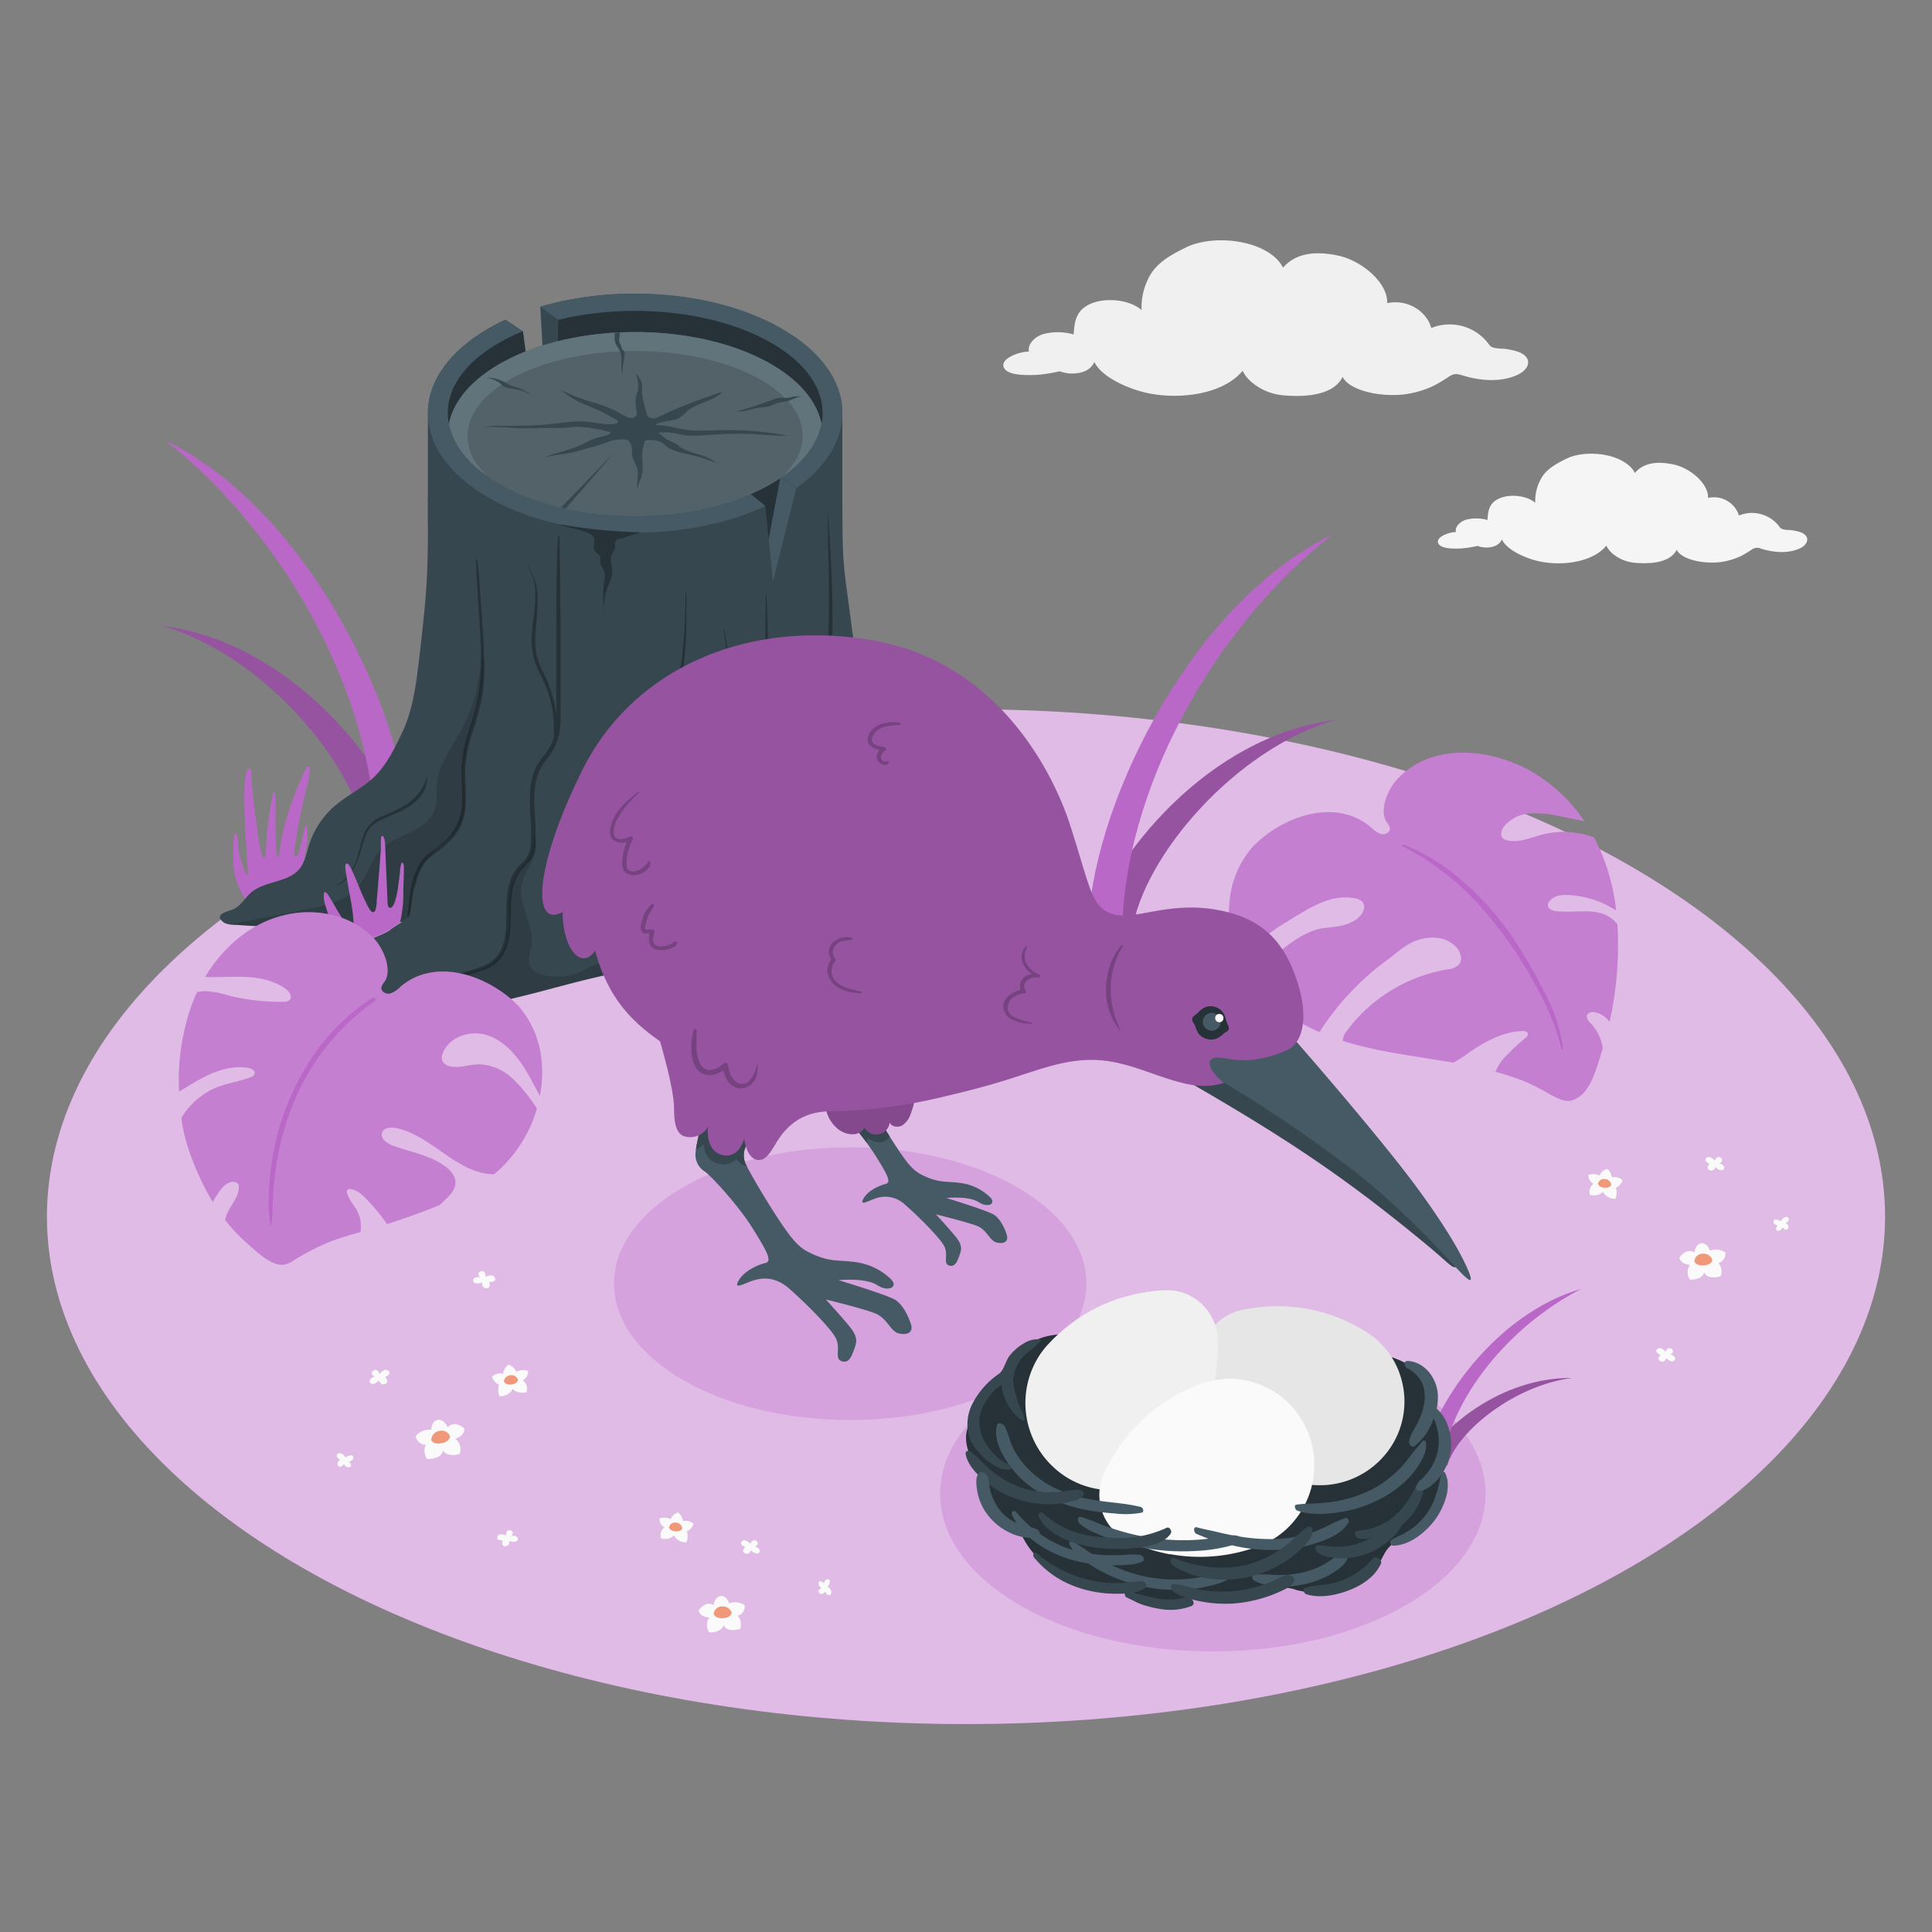 <svg xmlns="http://www.w3.org/2000/svg" viewBox="0 0 500 500"><rect x="0" y="0" width="500" height="500" fill="#808080" stroke="none"/><g id="Floor"><g id="floor"><ellipse id="floor" cx="250" cy="314.87" rx="237.85" ry="131.32" style="fill:#BA68C8"></ellipse><ellipse id="floor" cx="250" cy="314.87" rx="237.85" ry="131.32" style="fill:#fff;opacity:0.55"></ellipse></g><g id="Flowers"><path d="M115.81,369.38s-.76-2.16-2.55-1.93c0,0-1.48.16-1.66,2.57a4.7,4.7,0,0,0-4,1.59,2.64,2.64,0,0,0,2.66,2.32s-1.06,1.38.23,3.65c0,0,3.86.21,4.13-2.23,0,0,.85,1.88,4.31.94a3.41,3.41,0,0,0-1.07-3.93s2.41-.75,2.31-2.66C120.21,369.7,117.81,367.4,115.81,369.38Z" style="fill:#fafafa"></path><path d="M113.78,370.31a2.5,2.5,0,0,0-2.17,2.33s.35,1.28,2.61.87,2.24-1.8,2.24-1.8A2.25,2.25,0,0,0,113.78,370.31Z" style="fill:#f0997a"></path><path d="M133.65,355s-.81-1.62-2.12-1.81a3.64,3.64,0,0,0-1.31,2.33,3.34,3.34,0,0,0-2.88.71,3.08,3.08,0,0,0,1.83,2.11,4.09,4.09,0,0,0,.1,3,3.56,3.56,0,0,0,3.43-1.93s.94,1.41,3.52.92a2.65,2.65,0,0,0-.94-3.08,2.78,2.78,0,0,0,1.41-2.45A3.94,3.94,0,0,0,133.65,355Z" style="fill:#fafafa"></path><path d="M132.2,355.91a1.83,1.83,0,0,0-1.79,1.53s.15,1,1.84.86,1.8-1.13,1.8-1.13A1.66,1.66,0,0,0,132.2,355.91Z" style="fill:#f0997a"></path><path d="M98.25,355.6s-.49-1.45-1.45-1-.62,1.41.21,1.61c0,0-1.78.58-1.29,1.54s2,0,2.37-.54c0,0,.33,1.46,1.57.94s0-1.77,0-1.77,1.91-.75.87-1.62S98.25,355.6,98.25,355.6Z" style="fill:#fafafa"></path><path d="M125.66,330.44s.15-1.53-.93-1.47-1.15,1-.48,1.56c0,0-1.86-.21-1.8.86s1.87.8,2.37.49c0,0-.3,1.47,1.05,1.5s.73-1.61.73-1.61,2.05.11,1.46-1.11S125.66,330.44,125.66,330.44Z" style="fill:#fafafa"></path><path d="M89.39,377.2s1.7-1.14,2-.18-1.08,1.27-1.08,1.27,1.05,1,.24,1.4-1.59-.78-1.59-.78-.76,1.24-1.41.46.49-1.6.49-1.6-1.2-.58-.82-1.34S89.05,376.24,89.39,377.2Z" style="fill:#fafafa"></path><path d="M131,397.39s-.14-1.44.87-1.38,1.09,1,.45,1.46c0,0,1.76-.19,1.7.82s-1.75.75-2.23.46c0,0,.28,1.38-1,1.41s-.69-1.52-.69-1.52-1.92.11-1.37-1S131,397.39,131,397.39Z" style="fill:#fafafa"></path></g><g id="flowers"><path d="M184.72,415.41s.16-2.15,1.84-2.38c0,0,1.38-.23,2.15,1.92a4.44,4.44,0,0,1,4,.46,2.48,2.48,0,0,1-1.84,2.76s1.3,1,.69,3.38c0,0-3.45,1.15-4.3-1,0,0-.3,1.92-3.68,1.92a3.2,3.2,0,0,1,0-3.83s-2.38-.08-2.76-1.85C180.81,416.79,182.42,414.11,184.72,415.41Z" style="fill:#fafafa"></path><path d="M186.8,415.75a2.37,2.37,0,0,1,2.55,1.58s0,1.26-2.16,1.44-2.47-1.08-2.47-1.08A2.11,2.11,0,0,1,186.8,415.75Z" style="fill:#f0997a"></path><path d="M173.52,393.15s.76-1.53,2-1.7a3.42,3.42,0,0,1,1.23,2.19,3.16,3.16,0,0,1,2.71.67,2.9,2.9,0,0,1-1.73,2,3.85,3.85,0,0,1-.08,2.83,3.35,3.35,0,0,1-3.23-1.81s-.89,1.32-3.32.86a2.49,2.49,0,0,1,.89-2.9,2.6,2.6,0,0,1-1.33-2.31A3.73,3.73,0,0,1,173.52,393.15Z" style="fill:#fafafa"></path><path d="M174.88,394.05a1.75,1.75,0,0,1,1.69,1.44s-.14.92-1.74.82-1.69-1.07-1.69-1.07A1.57,1.57,0,0,1,174.88,394.05Z" style="fill:#f0997a"></path><path d="M194.19,399.59s.47-1.37,1.37-.9.58,1.33-.2,1.52c0,0,1.68.55,1.21,1.45s-1.91,0-2.22-.51c0,0-.32,1.37-1.49.88s0-1.67,0-1.67-1.79-.69-.82-1.51S194.19,399.59,194.19,399.59Z" style="fill:#fafafa"></path><path d="M214.18,410.68s1.16-1.53.28-1.91-1.25,1-1.25,1-.89-1.05-1.3-.31.65,1.54.65,1.54-1.21.65-.51,1.3,1.53-.38,1.53-.38.47,1.16,1.21.84S215.06,411.05,214.18,410.68Z" style="fill:#fafafa"></path><path d="M438.52,324.13s.15-2.15,1.84-2.38c0,0,1.38-.23,2.15,1.92a4.42,4.42,0,0,1,4,.46,2.48,2.48,0,0,1-1.84,2.76s1.31,1,.69,3.38c0,0-3.45,1.15-4.29-1,0,0-.31,1.92-3.69,1.92a3.23,3.23,0,0,1,0-3.84s-2.37-.08-2.76-1.84C434.6,325.51,436.21,322.83,438.52,324.13Z" style="fill:#fafafa"></path><path d="M440.59,324.47a2.35,2.35,0,0,1,2.55,1.58s0,1.25-2.15,1.44-2.48-1.08-2.48-1.08A2.11,2.11,0,0,1,440.59,324.47Z" style="fill:#f0997a"></path><path d="M413.94,304.23s.76-1.53,2-1.71a3.43,3.43,0,0,1,1.23,2.2,3.12,3.12,0,0,1,2.71.67,2.9,2.9,0,0,1-1.72,2,3.87,3.87,0,0,1-.09,2.83,3.36,3.36,0,0,1-3.23-1.82s-.89,1.32-3.32.86a2.47,2.47,0,0,1,.89-2.89,2.62,2.62,0,0,1-1.33-2.31A3.73,3.73,0,0,1,413.94,304.23Z" style="fill:#fafafa"></path><path d="M415.3,305.13a1.73,1.73,0,0,1,1.69,1.44s-.14.92-1.73.81-1.7-1.06-1.7-1.06A1.57,1.57,0,0,1,415.3,305.13Z" style="fill:#f0997a"></path><path d="M443.78,300.4s.47-1.37,1.36-.9.59,1.33-.19,1.53c0,0,1.68.54,1.21,1.44s-1.91,0-2.23-.51c0,0-.31,1.38-1.48.88s0-1.66,0-1.66-1.79-.7-.82-1.52S443.78,300.4,443.78,300.4Z" style="fill:#fafafa"></path><path d="M431.06,349.86s.47-1.37,1.37-.9.58,1.33-.2,1.52c0,0,1.68.55,1.21,1.45s-1.91,0-2.22-.51c0,0-.31,1.37-1.48.88s0-1.67,0-1.67-1.8-.7-.82-1.51S431.06,349.86,431.06,349.86Z" style="fill:#fafafa"></path><path d="M460.91,316.06s-1.65-1-1.92-.07,1.08,1.14,1.08,1.14-.94,1-.15,1.33,1.45-.82,1.45-.82.78,1.13,1.34.37-.53-1.48-.53-1.48,1.1-.61.69-1.3S461.18,315.14,460.91,316.06Z" style="fill:#fafafa"></path></g></g><g id="Shadows"><ellipse id="Shadow" cx="220.03" cy="332.21" rx="61.13" ry="35.3" style="fill:#BA68C8;opacity:0.3"></ellipse><ellipse id="shadow" cx="313.89" cy="386.64" rx="70.59" ry="40.76" style="fill:#BA68C8;opacity:0.3"></ellipse></g><g id="Clouds"><path id="Cloud" d="M393.35,91.21a15.88,15.88,0,0,0-5.27-1c-1.7-.14-2.24-.47-2.57-.84a12.59,12.59,0,0,0-15.11-4.47c-1-4.08-5.95-7.63-11.39-6.44.19-5.31-6.59-11-12.69-12.31-5.84-1.24-10.93-.72-14.27,3.12-3.56-7-17.55-8.93-25.12-5.24-4.35,2.12-8.05,4.29-9.85,8.28a16.62,16.62,0,0,0-1.64,7.93c-2.95-2.6-8.86-3.3-12.8-1.78-4.25,1.64-4.57,4.85-4.78,8.1a14.85,14.85,0,0,0-7.73-.14c-2.68.8-4.22,2.9-3.85,4.6-2.12-.12-7.16,1.59-6.58,3.83.65,2.51,6.41,2.25,8.56,2.17a39.6,39.6,0,0,0,6-.94,9.23,9.23,0,0,0,3.13.59c3.67,0,5.23-1.6,5.82-3,1.79,3.77,8.16,6.64,12.66,7.79,8.48,2.17,20.48.85,25.71-5.49a9.41,9.41,0,0,0,2.52,3.08A14.68,14.68,0,0,0,332,102.3c3.48.32,12.83.77,15.46-4.77,1.87,3.69,10.19,5.36,16.52,4.46A25.41,25.41,0,0,0,371,99.85a41.89,41.89,0,0,0,4.08-2.44c1.24-.75,1.81-.74,3.47-.24,4.34,1.31,9.38,1.85,13.82,0C395.93,95.68,396.67,92.72,393.35,91.21Z" style="fill:#f0f0f0"></path><path id="cloud" d="M466.22,137.83a11.09,11.09,0,0,0-3.72-.68c-1.2-.1-1.58-.34-1.81-.6a8.86,8.86,0,0,0-10.64-3.14,6.8,6.8,0,0,0-8-4.54c.13-3.74-4.65-7.76-8.94-8.67-4.11-.87-7.7-.51-10,2.2-2.51-4.91-12.37-6.29-17.7-3.7-3.06,1.5-5.66,3-6.93,5.84a11.75,11.75,0,0,0-1.16,5.59c-2.08-1.84-6.24-2.33-9-1.26-3,1.16-3.22,3.41-3.37,5.71a10.51,10.51,0,0,0-5.45-.1c-1.88.56-3,2-2.71,3.23-1.49-.08-5,1.13-4.64,2.7.46,1.77,4.52,1.59,6,1.53a27.89,27.89,0,0,0,4.24-.66,6.73,6.73,0,0,0,2.21.42c2.58,0,3.67-1.13,4.09-2.09,1.26,2.66,5.75,4.68,8.92,5.49,6,1.53,14.43.6,18.1-3.87a6.78,6.78,0,0,0,1.78,2.17,10.38,10.38,0,0,0,5.53,2.24c2.45.23,9,.54,10.89-3.36,1.32,2.6,7.18,3.78,11.63,3.15a18.59,18.59,0,0,0,5-1.51,30.06,30.06,0,0,0,2.86-1.72,2.4,2.4,0,0,1,2.45-.17c3.06.92,6.61,1.3,9.73,0C468,141,468.55,138.89,466.22,137.83Z" style="fill:#f5f5f5"></path></g><g id="Grass"><g id="grass"><path d="M281.71,240.89c6.13-19.06,30.69-50.35,63.77-54.52-25.7,7.43-49.57,35.15-52.5,54.52Z" style="fill:#BA68C8"></path><path d="M281.71,240.89c6.13-19.06,30.69-50.35,63.77-54.52-25.7,7.43-49.57,35.15-52.5,54.52Z" style="opacity:0.2"></path><path d="M344.75,138.39c-31.52,24.81-53.79,66.74-54.33,102.5h-8.71C281.71,211.35,306.8,156.84,344.75,138.39Z" style="fill:#BA68C8"></path></g><g id="grass"><path d="M368.27,378.52c4.5-8.73,20-22.1,38.6-21.9-14.73,1.85-29.59,13.55-32.33,22.64Z" style="fill:#BA68C8"></path><path d="M368.27,378.52c4.5-8.73,20-22.1,38.6-21.9-14.73,1.85-29.59,13.55-32.33,22.64Z" style="opacity:0.2"></path><path d="M409.2,333.57c-19,9.81-33.74,28.43-36.08,45.53l-4.85-.58C370,364.36,387,339.9,409.2,333.57Z" style="fill:#BA68C8"></path></g><g id="grass"><path d="M105.86,216.53C99.73,197.47,75.17,166.18,42.09,162c25.7,7.43,49.57,35.15,52.5,54.52Z" style="fill:#BA68C8"></path><path d="M105.86,216.53C99.73,197.47,75.17,166.18,42.09,162c25.7,7.43,49.57,35.15,52.5,54.52Z" style="opacity:0.2"></path><path d="M42.82,114c31.52,24.81,53.79,66.74,54.33,102.5h8.71C105.86,187,80.77,132.48,42.82,114Z" style="fill:#BA68C8"></path></g></g><g id="tree-stump"><g id="tree-stump"><path d="M251.88,211c.14,2.23.19,4.46.48,6.68.39,0,.64-.41.76-.79.73-2.19,1.08-4.43,1.73-6.63s1.27-4.66,1.75-7,.87-4.75,1.14-7.15c.14-1.2.26-2.4.34-3.61.05-.71-.2-2.1.32-2.63a2.59,2.59,0,0,1,1,2c1.16,8,.34,16.18-1.19,24.12-.18.94-.89,2.93-.55,3.83a.43.43,0,0,0,.55.28.63.63,0,0,0,.25-.36,80.1,80.1,0,0,0,4.84-18.19c.36-.2.66.35.71.76.66,6.47-.78,13-1.66,19.38a.5.5,0,0,0,.09.48.51.51,0,0,0,.47,0,13.71,13.71,0,0,0,6.72-3.94,3.94,3.94,0,0,1,1.32-1.09,2.06,2.06,0,0,1-.35,1.14,25.08,25.08,0,0,1-5.7,6.34c-1.21,1.06-2.42,2.11-3.65,3.15-2.6,2.21-5.61,3.42-9,2.1a9.15,9.15,0,0,1-3-2.27,5.05,5.05,0,0,1-.87-3.61c0-3,.59-5.9.88-8.85a48.2,48.2,0,0,0-.77-14.43c2.24,0,2.94,5.74,3.13,7.25C251.73,209,251.82,210,251.88,211Z" style="fill:#BA68C8"></path><path d="M70.9,204.87a1.05,1.05,0,0,1,.34.84c.31,5.38-.25,10.94.51,16.28.79-1.57.86-3.81,1.23-5.52.47-2.18,1-4.34,1.72-6.46s1.45-4.26,2.32-6.33c.46-1.09.94-2.16,1.45-3.22.12-.27,1-2.69,1.55-2a.6.6,0,0,1,.07.27,13.33,13.33,0,0,1-.56,4.47q-1.23,4.62-2.11,9.31c-.29,1.56-.56,3.13-.79,4.7-.14.93-.35,1.84-.46,2.77,0,.38-.26,2.28.71,1.4a1.48,1.48,0,0,0,.37-.7,57.47,57.47,0,0,0,1.6-6.46c0-.22.18-.49.38-.41s.15.18.17.29a14.86,14.86,0,0,1-.17,5.48c-1,5.52-1.88,12.73-8.07,14.69-2,.64-4.35,1.15-6.19-.21-2.19-1.63-3.45-4.83-4.13-7.39a24.27,24.27,0,0,1-.43-5.65c0-1.45,0-2.9.13-4.34a2.28,2.28,0,0,1,.18-1,1.12,1.12,0,0,1,.68.82,4.38,4.38,0,0,1,.14,1.08,21.48,21.48,0,0,0,1.82,7.87,1.86,1.86,0,0,0,.89,1.05c-.47-6.68-1-13.32-1-20a27.42,27.42,0,0,1,.37-5.87c.11-.49.41-2.28,1.09-1.6.51.51.36,2.78.44,3.51.59,5.79,1.25,11.52,2.24,17.26.06.36.5,2.42,1.19,2.08.28-.13.24-2.47.27-2.77a89.85,89.85,0,0,1,1.94-14.35.58.58,0,0,1,0,.41" style="fill:#BA68C8"></path><path d="M218,106.88V134.8c0,7.93-5.24,15.85-15.71,21.9-20.95,12.09-54.9,12.09-75.85,0-10.47-6-15.7-14-15.7-21.9V106.88C110.76,99,116,91,126.46,85c.58-.33,1.16-.66,1.76-1s1.2-.62,1.8-.91c.36-.17.79-.34.79-.34l4.51,3h0l2,15.05-3.27,23,9.79-23.91.61-17.09-4.63-3.43c.64-.2,1.29-.37,1.94-.54l.07,0c.57-.16,1.14-.31,1.72-.44s1.37-.33,2.07-.48l.11,0c.49-.11,1-.21,1.49-.3.68-.14,1.35-.26,2-.37s1.11-.19,1.68-.27c.81-.13,1.63-.23,2.43-.33l1.29-.14c.62-.08,1.23-.13,1.85-.18l.67-.05c1.34-.11,2.69-.19,4.05-.23h1c.71,0,1.44,0,2.15,0,13.73,0,27.47,3,37.95,9.07S218,99,218,106.88Z" style="fill:#37474f"></path><path d="M218,106.88c0,7.93-5.24,15.85-15.71,21.9-20.95,12.09-54.9,12.09-75.85,0-10.47-6-15.7-14-15.7-21.9S116,91,126.46,85a38.14,38.14,0,0,1,4.35-2.21l4.51,3h0l2,15.05-3.27,23,9.79-23.91.61-17.09-4.63-3.43c20.18-6,45.56-4.13,62.47,5.64C212.78,91,218,99,218,106.88Z" style="fill:#455a64"></path><path d="M212.88,106.88c0,6.76-4.74,13.53-14.21,18.7-18.93,10.31-49.64,10.31-68.58,0-9.47-5.17-14.2-11.94-14.2-18.7s4.73-13.52,14.2-18.68a48.36,48.36,0,0,1,5.23-2.46l2,15.05-3.27,23,9.79-23.91.61-17.09c17.84-4.38,39.55-2.57,54.2,5.42C208.14,93.36,212.88,100.12,212.88,106.88Z" style="fill:#263238"></path><polygon points="139.84 79.35 140.91 99.09 134.91 117.89 134.07 123.78 143.86 99.87 144.47 82.78 139.84 79.35" style="fill:#37474f"></polygon><polygon points="194.14 127.75 198.09 130.97 200.01 150.94 206.1 126.35 201.95 123.6 194.14 127.75" style="fill:#263238"></polygon><polygon points="201.95 123.6 198.92 139.56 200.01 150.94 206.1 126.35 201.95 123.6" style="fill:#455a64"></polygon><path d="M110.76,128.52c0,19.59,0,22.37-2.27,41.86-.79,6.61-1.59,13.33-4.48,19.37-2,4.11-4,8.31-7.3,11.44-3,2.85-6.88,4.62-10,7.32A22.19,22.19,0,0,0,80,218.63c-.68,2.15-1.07,4.49-2.5,6.23-3,3.64-8.94,3.06-12.51,6.12-1.58,1.36-2.62,3.37-4.49,4.27-1.3.62-5.19,1.21-2.86,3.28,1,.91,3.06.78,4.36.88,3.77.31,7.57.39,11.36.43,9.25.07,18.52-.23,27.74-1a12.83,12.83,0,0,0,3-.26,35.52,35.52,0,0,0-3.51,2.32c-1.47.94-3.24,1.4-4.74,2.34a22.14,22.14,0,0,0-7.33,7.39c-1,1.64-1.8,3.47-3.33,4.63-1.83,1.39-4.35,1.55-6.27,2.81-2.17,1.42-3.37,4.09-5.68,5.26a16,16,0,0,0-1.91.92,1.82,1.82,0,0,0-.88,1.79c9.92.28,19.91.1,29.78.1,11.69,0,21.53-5.2,32.6-7.78,11.66-2.71,23.11-6.63,35.09-7.79,12.47-1.21,23.25,2,34.34,7.47,10,4.91,19.59,6.05,30.62,6.66,4.57.25,9.16.31,13.72.38,2.53,0,5.07.06,7.6,0,1.38,0,5.21-.82,6.34-.17-4.23-2.42-10.4-3.66-13.89-7-1.76-1.69-2.88-3.68-5.22-4.79a16.59,16.59,0,0,1-3-1.43,9.71,9.71,0,0,1-2.14-2.87A24.23,24.23,0,0,0,230,241.9a59.39,59.39,0,0,0-7.57-4.19s38.93,1,46.79.7c-2.43-3-5.66-7.73-8.53-10.27-3.72-3.29-10-3-12.49-7.27-1.34-2.31-1.47-5.1-2.22-7.66-1.94-6.58-7.76-11.12-12.86-15.71a33.12,33.12,0,0,1-7.84-9.52c-1.66-3.34-1.44-6.55-2-10-.83-5.36-2.21-10.61-2.9-16-2-15.77-2.36-14.75-2.36-30.64-9.59,12.9-27.89,33.83-53.63,33.83S120.31,145.06,110.76,128.52Z" style="fill:#37474f"></path><path d="M125.29,169.47c-.14-4.07-.44-8.13-.74-12.19s-.48-8.26-1-12.35c0-.18-.32-.34-.32-.07,0,3.73.32,7.47.54,11.18s.5,7.47.67,11.21a61.69,61.69,0,0,1-.37,11,60.59,60.59,0,0,1-2.47,10,40.31,40.31,0,0,0-2.14,9.8c-.17,3.24.27,6.48.1,9.71a13.58,13.58,0,0,1-3.29,8.66,18.4,18.4,0,0,1-1.81,1.72,21.78,21.78,0,0,1-1.88,1.6,13.37,13.37,0,0,0-3.64,3.22,10.67,10.67,0,0,0-.85,1.46,23.37,23.37,0,0,0-2,7.16c-.17,1.22-.3,2.44-.44,3.67a11,11,0,0,0-.23,1.88c0,.67.53,0,.62-.39.41-1.66.48-3.39.79-5.08a28.12,28.12,0,0,1,.86-3.24,16.21,16.21,0,0,1,2.38-5.35A26.37,26.37,0,0,1,113.8,220a26.35,26.35,0,0,0,3.67-3.41,14.07,14.07,0,0,0,3-7.6c.29-3.15-.11-6.31-.07-9.47a34.71,34.71,0,0,1,1.8-9.68,75.09,75.09,0,0,0,2.64-9.78A54.13,54.13,0,0,0,125.29,169.47Z" style="fill:#263238"></path><path d="M218.93,227.14c-.66-2.56-1.69-5.1-3.82-6.8-1.93-1.54-4.46-2.3-6.21-4.08-1.91-1.95-1.84-4.7-1.7-7.24s.39-5.15-.83-7.4-3.53-3.29-5.27-5c-2.32-2.26-2-5.78-2-8.76-.07-3.48-.13-6.95-.18-10.43-.1-7.89-.21-15.79-.58-23.67,0-.11-.12-.12-.12,0-.16,7-.14,14.05-.07,21.07,0,3.5.08,7,.09,10.49,0,1.76,0,3.51,0,5.26a11.7,11.7,0,0,0,.62,4.55c1,2.39,3.35,3.53,5.13,5.23,2,1.88,2.18,4.36,2.06,7-.12,2.44-.48,5,.44,7.35s3.17,3.67,5.33,4.82a14.45,14.45,0,0,1,3.53,2.34,10.78,10.78,0,0,1,2.42,4.18c.51,1.49.84,3,1.21,4.56.49,2,1,4,1.53,6.07.07.3.47.31.4,0C220.26,233.45,219.75,230.25,218.93,227.14Z" style="fill:#263238"></path><path d="M242.55,227c-1.61-3.25-2.79-6.71-4.53-9.89a14.24,14.24,0,0,0-2.53-3.53A7.73,7.73,0,0,0,234,212.4a14.87,14.87,0,0,1-2.24-1.17,3.58,3.58,0,0,1-1-1.95c-.2-.78-.36-1.57-.52-2.36-.3-1.47-.59-2.95-1-4.39a13.22,13.22,0,0,0-1.92-4,12.61,12.61,0,0,0-3.19-2.9c-2.55-1.7-5.38-2.93-7.27-5.45a13.48,13.48,0,0,1-2.47-9.11c.21-3.74.65-7.47.82-11.23s.24-7.65.23-11.47c0-4.33-.18-8.66-.37-13s-.52-8.53-.81-12.79c0-.06-.05,0-.05,0,.07,3.78.08,7.56.18,11.35s.14,7.71.13,11.57c0,7.66-.25,15.3-1,22.92-.34,3.36-.46,6.66,1,9.79a14,14,0,0,0,4.73,5.44l-.1,0a47,47,0,0,1-5.37-2.16,9.17,9.17,0,0,1-4.38-5.15,40.71,40.71,0,0,1-1.71-7.05c-.26-1.43-.56-2.85-.77-4.29a44.44,44.44,0,0,1-.35-4.75h0c.13,5.19.49,10.51,2.06,15.48a10.92,10.92,0,0,0,3.41,5.4,18.62,18.62,0,0,0,5.37,2.72c1.09.4,2.19.78,3.25,1.26s2,1.15,3,1.66a.25.25,0,0,0,.29-.05,10.39,10.39,0,0,1,3.37,3.76c1.39,2.77,1.63,5.94,2.4,8.91a4.85,4.85,0,0,0,1,2.1,5.84,5.84,0,0,0,2.1,1.3,8.65,8.65,0,0,1,3.57,3.42c1,1.53,1.7,3.18,2.63,4.72,1.22,2,2.41,4,3.5,6.15C242.51,227.21,242.58,227.05,242.55,227Z" style="fill:#263238"></path><path d="M239.54,259.83c-3.42-2.36-8.15-1.63-11.38-4.36-1.52-1.29-2.67-2.92-4.4-4a20,20,0,0,0-4.83-1.93c-3.4-1-7.29-1.57-9.84-4.24-2.76-2.88-2.9-7.31-5.51-10.3a17.34,17.34,0,0,0-4.31-3.19c-1.57-1-3.17-2-3.9-3.79-.79-1.92-.62-4.07-.76-6.11a8.53,8.53,0,0,0-2-5.35c-1.35-1.52-3.12-2.58-4.46-4.09a15.31,15.31,0,0,1-3.75-11.26,24.1,24.1,0,0,1,1.82-6.59,47.51,47.51,0,0,0,2.2-6.65,39,39,0,0,0,.85-7.22,80.89,80.89,0,0,0-1.22-14.32c-.18-1.22-.37-2.43-.6-3.65,0-.13-.13,0-.12.06.27,2.4.64,4.79.87,7.19a74.53,74.53,0,0,1,.29,7.77A40.09,40.09,0,0,1,186.09,192a57.7,57.7,0,0,0-2.42,6.75,15.81,15.81,0,0,0-.25,6.09A16.41,16.41,0,0,0,189.3,215c1.68,1.38,3.31,2.68,3.86,4.89.5,2,.25,4.13.53,6.18a7.46,7.46,0,0,0,2.45,4.75,39.79,39.79,0,0,0,4.73,3.06,10.23,10.23,0,0,1,3.67,4.28c.86,1.8,1.48,3.71,2.49,5.44A10,10,0,0,0,211,247.4a22.38,22.38,0,0,0,5,1.83c3.6,1,7.31,1.74,10,4.52a21.16,21.16,0,0,0,2.48,2.44,9.22,9.22,0,0,0,2.5,1.32c1.86.67,3.83.93,5.71,1.49a13.17,13.17,0,0,1,2.81,1.21C239.68,260.36,239.7,260,239.54,259.83Z" style="fill:#263238"></path><path d="M196.12,253.62c-1.18-3-4.69-3.6-7.44-4.43a9.58,9.58,0,0,1-4.22-2.17c-1.46-1.5-1.78-3.72-2.17-5.68a17.62,17.62,0,0,0-2-5.59,32.44,32.44,0,0,0-3.55-4.79c-2.77-3.23-5.76-6.3-7.36-10.32-3.6-9.08-.74-19,2.25-27.82A122.09,122.09,0,0,0,176,178.21a93,93,0,0,0,1.63-18.47c0-1.12-.07-2.26,0-3.37a10.06,10.06,0,0,0-.25-3.37,134.9,134.9,0,0,1-.61,14.36c-.14,1.49-.25,3-.53,4.48s-.59,3.09-.89,4.64c-.12.64-.36,1.35-.51,2s-.36,1.5-.55,2.25c-.77,2.94-1.71,5.83-2.69,8.7l-.24.69c-3.07,8.86-6.32,18.33-4,27.78a21.76,21.76,0,0,0,2.51,6.09,37,37,0,0,0,3.65,4.8c2.64,3,5.62,6,7,9.9.69,2,.82,4,1.47,6a7,7,0,0,0,3.15,4,18.38,18.38,0,0,0,4.55,1.6,13.09,13.09,0,0,1,4.38,1.67,4.26,4.26,0,0,1,1.43,1.77C195.64,254.07,196.31,254.11,196.12,253.62Z" style="fill:#263238"></path><path d="M170.74,233.2a13.05,13.05,0,0,0-1.64-3.73,12.53,12.53,0,0,1-.74-2.32,15.86,15.86,0,0,0-.9-2.5,22.52,22.52,0,0,1-2.11-5.4,7,7,0,0,1,0-2.62,6.66,6.66,0,0,1,1-2.19c0-.06,0-.31-.13-.23-2,1.63-1.45,5-.71,7.11.56,1.59,1.34,3.11,1.86,4.72.25.76.4,1.54.62,2.31a10,10,0,0,0,.91,2.07c.73,1.34,1.51,2.68.95,4.24a12.83,12.83,0,0,1-2,3.11,6.81,6.81,0,0,0-1.43,3.55c-.13,1.64,0,3.35-1.31,4.56a12.27,12.27,0,0,1-4.35,2.13,41,41,0,0,1-5.56,1.35c-.1,0-.09.24,0,.23a23.39,23.39,0,0,0,5.18-.94,17.15,17.15,0,0,0,4.37-1.72,4.34,4.34,0,0,0,2.08-3.11c.23-1.43.07-2.9.74-4.25C168.67,237.49,171.08,235.78,170.74,233.2Z" style="fill:#263238"></path><path d="M145.06,178.74q0-4.5,0-9c0-5.91,0-11.82-.08-17.72,0-4.35-.17-8.7-.17-13a.24.24,0,0,0-.07-.21.17.17,0,0,0-.23.06.52.52,0,0,0-.07.25c-.13,1.38-.22,2.77-.25,4.16-.19,7.24-.23,14.52-.22,21.78v17.67a32.09,32.09,0,0,1-.58,7.83,11.51,11.51,0,0,1-1.56,3.55c-.71,1.05-1.54,2-2.25,3-2.73,4.05-2.59,9-2.33,13.72a59,59,0,0,1,.13,7.4,7.32,7.32,0,0,1-1.14,3.79c-.71,1-1.69,1.75-2.45,2.69-2.39,2.94-2.63,7-2.72,10.59s.18,7.73-1.66,11c-2.24,4-6.91,4.4-10.81,5.76a12.39,12.39,0,0,0-5,3.11c-1.32,1.37-2.41,3-4,4.12a5,5,0,0,1-2.39.94c-.3,0-.09.56.15.56,2,0,3.56-1.25,4.88-2.66s2.72-3.22,4.59-4.26c3.74-2.06,8.5-1.88,11.79-4.84,2.84-2.56,3.36-6.47,3.52-10.09.15-3.79-.18-7.87,1.34-11.45a9.09,9.09,0,0,1,1.45-2.36,33.87,33.87,0,0,0,2.48-2.74c1.35-2,1.25-4.81,1.22-7.14-.09-4.84-1-10,.53-14.66a12.51,12.51,0,0,1,1.69-3.29c.75-1,1.6-2,2.27-3.14a15.07,15.07,0,0,0,1.9-7.07C145.16,184.31,145.06,181.52,145.06,178.74Z" style="fill:#263238"></path><path d="M110.34,201.33a10,10,0,0,1-1.81,3.71,12.52,12.52,0,0,1-2.81,2.77c-2.18,1.57-4.69,2.46-7.08,3.61a8.05,8.05,0,0,0-4.6,4.74c-.76,2.27-1.14,4.64-2,6.88a11.22,11.22,0,0,1-4.93,6.14s0,.14,0,.12c4.12-1.83,5.65-6.9,6.8-10.88a11.71,11.71,0,0,1,1.65-3.94,8.44,8.44,0,0,1,3.21-2.36c2.59-1.23,5.31-2.07,7.65-3.78a11.34,11.34,0,0,0,3-3.09,7.73,7.73,0,0,0,1.08-3.89C110.46,201.27,110.36,201.23,110.34,201.33Z" style="fill:#263238"></path><path d="M143.75,183.25a33.5,33.5,0,0,0-3-8.93,20.85,20.85,0,0,1-1.82-4.62,20.1,20.1,0,0,1-.36-5.13c.12-3.1.58-6.17.54-9.27a15.09,15.09,0,0,0-2.53-8.87c-.06-.08-.12.06-.08.12,3.7,5.33,1.33,12.2,1.1,18.11a17.93,17.93,0,0,0,1.64,8.66c.67,1.41,1.4,2.79,2,4.24a30,30,0,0,1,1.46,4.81,32.18,32.18,0,0,1,.65,5c0,.84.06,1.69,0,2.54,0,.42,0,.85,0,1.27a3.76,3.76,0,0,0,.12,1.33c0,.1.16.24.25.11a4.47,4.47,0,0,0,.45-2.15c.07-.83.1-1.66.09-2.5A30.79,30.79,0,0,0,143.75,183.25Z" style="fill:#263238"></path><path d="M144.47,135.65c2.47.9,4.67,1.23,6.81,1.89,1,.32,2.16.81,2.45,1.83s-.37,2.08.09,3c.34.66,1.19,1,1.48,1.65s-.06,1.52.2,2.22a6.66,6.66,0,0,0,.64,1,5,5,0,0,1,.23,3.27,28,28,0,0,0,.07,8.08,13.26,13.26,0,0,1,.62-6c.54-1.58,1.4-3.12,1.39-4.79,0-1.48-.7-3-.1-4.39a8.26,8.26,0,0,0,.78-1.54c.14-.67-.13-1.47.33-2a1.84,1.84,0,0,1,.91-.43c1.55-.39,4-1.29,5.55-1.69a134.67,134.67,0,0,1-21.45-2.13" style="fill:#263238"></path><path d="M59.31,239.22c.91.15,1.91.13,2.66.19,3.77.31,7.57.39,11.36.43,9.25.07,18.52-.23,27.74-1,.81-.07,1.63,0,2.43-.14a4.65,4.65,0,0,0,1.52-.93c1.38-1.35,1.35-3.53,1.53-5.45a19.17,19.17,0,0,1,5.74-12c2.29-2.2,5.17-3.9,6.7-6.67,2.16-3.93,1-8.76,1-13.24a39.26,39.26,0,0,1,1.49-10c.76-2.93,1.66-5.82,2.37-8.76.35-1.42.65-2.86.86-4.32a31.19,31.19,0,0,0-.07-9.15,10.69,10.69,0,0,1-.18,1.94c0,.7-.07,1.4-.14,2.1-.12,1.17-.31,2.35-.49,3.5a37.75,37.75,0,0,1-.94,4.47,39.35,39.35,0,0,1-3.31,8.36c-2.58,4.83-6.26,9.41-6.57,14.88-.11,1.89.19,3.84-.32,5.66-.85,3-3.67,4.93-6.45,6.28s-5.82,2.46-7.92,4.72c-2.47,2.65-3.27,6.49-5.56,9.29-3.14,3.81-8.4,5-13.25,5.93Z" style="opacity:0.15"></path><path d="M193.81,251.37c-2.86-1.79-6.85-1.48-9.27-3.83s-2.2-6-3.19-9.1c-1.72-5.41-6.87-8.92-10-13.66-2.69-4.09-3.81-9-4.6-13.83a12.42,12.42,0,0,1-.75,3.65,10.44,10.44,0,0,0-.83,3.86,12.2,12.2,0,0,0,1.14,4.44l3.36,8.46a6.2,6.2,0,0,1,.52,1.82c.13,1.68-1.06,3.13-1.93,4.58a13.1,13.1,0,0,0-1.68,4.62,9.77,9.77,0,0,1-.5,2.28,5.18,5.18,0,0,1-2.45,2.35c-3.27,1.69-7.27,1.4-10.61,3-1,.45-1.85,1.05-2.81,1.51a14.7,14.7,0,0,1-8.5,1,7.24,7.24,0,0,1-3.51-1.3c-2.21-1.76-1.06-4.31-.66-6.58.51-3-.71-5.69-1.54-8.46-.66-2.2-1.43-4.62-1-6.92a18.14,18.14,0,0,1,2.11-5.29,15.12,15.12,0,0,0,1.32-2.86A7.06,7.06,0,0,0,138,216a9.82,9.82,0,0,1-2.21,7.62c-.46.53-1,1-1.42,1.55-1.91,2.31-2.48,5.45-2.61,8.44s.13,6-.42,9a10,10,0,0,1-6.11,7.79c-3.24,1.41-7.29,1.59-10,4.07a25.53,25.53,0,0,0-2.67,2.83,10.72,10.72,0,0,1-5.16,3.39c-7.61,2.3-15.59,4.61-24.73,5.53,5.87,0,11.74-.05,17.56-.05,11.69,0,21.53-5.2,32.6-7.78,11.66-2.71,23.11-6.63,35.09-7.79,10.45-1,19.7,1.09,28.95,5A7.14,7.14,0,0,0,193.81,251.37Z" style="opacity:0.15"></path><path d="M237.38,229.43c-1.68-.9-3.74-.87-5.42-1.77-3.14-1.68-3.82-5.8-5.64-8.86a12.14,12.14,0,0,0-6.09-5.1c-2.52-.95-5.57-1.19-7.18-3.34s-1-5.34-2.14-7.84-3.91-3.88-6.23-5.26a16,16,0,0,1-3.4-2.5,9.92,9.92,0,0,1-2.14-4.91,13.87,13.87,0,0,0-.67-3.08c.05,1.37.11,2.74.16,4.11a13.82,13.82,0,0,0,.41,3.4c.68,2.28,2.78,3.62,4.46,5.12a11.79,11.79,0,0,1,2.32,2.52,4.67,4.67,0,0,1,.37.82,10.17,10.17,0,0,1,.43,2.89c.07,1.72.08,3.45,0,5.17s.07,4.35,1.49,5.52a74.29,74.29,0,0,0,6.22,4.11,8.74,8.74,0,0,1,3.34,4.41,37,37,0,0,1,1.28,5c.33,1.51.71,3,1.15,4.48s.66,2.75,2.1,3.44a4,4,0,0,0,.83.27l-.65-.32s18.79.51,32.9.7c-5.33-1.1-10.78-2.52-14.72-6.21A16.23,16.23,0,0,0,237.38,229.43Z" style="opacity:0.15"></path><path d="M212.61,109.72c-1.15,5.83-5.79,11.5-13.94,16-18.93,10.39-49.64,10.39-68.57,0-8.15-4.47-12.79-10.14-13.93-16,1.13-5.84,5.78-11.51,13.93-16,18.93-10.39,49.64-10.39,68.57,0C206.82,98.21,211.47,103.88,212.61,109.72Z" style="fill:#455a64"></path><path d="M212.61,109.72c-1.15,5.83-5.79,11.5-13.94,16-18.93,10.39-49.64,10.39-68.57,0-8.15-4.47-12.79-10.14-13.93-16,1.13-5.84,5.78-11.51,13.93-16,18.93-10.39,49.64-10.39,68.57,0C206.82,98.21,211.47,103.88,212.61,109.72Z" style="fill:#455a64"></path><path d="M212.61,109.72c-1.15,5.83-5.79,11.5-13.94,16-18.93,10.39-49.64,10.39-68.57,0-8.15-4.47-12.79-10.14-13.93-16,1.13-5.84,5.78-11.51,13.93-16,18.93-10.39,49.64-10.39,68.57,0C206.82,98.21,211.47,103.88,212.61,109.72Z" style="fill:#fff;opacity:0.15"></path><path d="M195,97.29c-16.93-8.59-44.38-8.59-61.31,0-8.47,4.3-12.7,9.93-12.7,15.56,0,3.59,1.72,7.17,5.15,10.41a43,43,0,0,0,3.92,2.43c18.93,10.39,49.64,10.39,68.57,0a40.43,40.43,0,0,0,3.92-2.43c3.43-3.24,5.15-6.82,5.15-10.41C207.74,107.22,203.51,101.59,195,97.29Z" style="opacity:0.15"></path><path d="M164.19,108a1.88,1.88,0,0,1-1.07.18,3.33,3.33,0,0,1-1.3-.45,44.45,44.45,0,0,0-5.26-2.62c-1.23-.46-2.58-.82-3.88-1.22a47.79,47.79,0,0,1-7.81-3.11c1.38.93,2.66,2,4.2,2.83a44.76,44.76,0,0,0,4.13,1.85,41.56,41.56,0,0,1,5.43,2.66c.59.37,1.84,1,1,1.43a9,9,0,0,1-3.59.14c-1.32-.14-2.58-.41-3.91-.53-3.46-.33-6.93.34-10.39.68-4.19.41-8.49.35-12.75.36a13.46,13.46,0,0,0-4.09.44,22.34,22.34,0,0,1,4.43-.1c1.29,0,2.41.09,3.65.2,2.78.26,6,0,8.77,0,1.35,0,2.81.08,4.15,0s2.37-.29,3.66-.27a35.1,35.1,0,0,1,8,1.27c.22,0,.47.13.49.26s-.08.16-.17.22c-.92.62-2.5.81-3.78,1.2a20.2,20.2,0,0,0-3,1.35,24.82,24.82,0,0,1-3.5,1.44c-1.33.42-2.68.81-4,1.21a6,6,0,0,0-2.74,1.38,3.4,3.4,0,0,1,1.28-.63c1.71-.55,3.56-.56,5.33-.94,2.08-.44,4.07-1.07,6.05-1.62,1.49-.42,2.79-.83,4.15-1.35a10.4,10.4,0,0,1,4.41-.49c1.12.28,1.37,1.73,1.44,2.35s0,1.06.06,1.59c.16,1.29,1.09,2.52,1.39,3.8.47,2-.69,4.18.42,6.16-.91-1.36.13-2.83.59-4.25.71-2.16.06-4.36.26-6.54a7,7,0,0,1,.33-1.61c.09-.27.09-1,.43-1.19.77-.5,3.37-.06,4.07.33a12.9,12.9,0,0,1,1.49,1.18c1.66,1.26,4.66,1.75,7.28,2.4A34,34,0,0,1,185.7,120a14.61,14.61,0,0,0-4.55-2.33,23.2,23.2,0,0,1-4.54-1.6,13.48,13.48,0,0,1-1.31-1c-.73-.55-2-.85-2.74-1.39A23.41,23.41,0,0,1,170.4,112a13.72,13.72,0,0,1,3.84.06c1.11.17,2.15.48,3.28.62a20.85,20.85,0,0,0,3.95,0c3.91-.24,7.83-.54,11.76-.41,3.57.11,7.1.58,10.67.47a87.7,87.7,0,0,0-15.75-1.45c-3.58,0-7.24.41-10.7-.09-2.66-.39-5.15-1.28-7.91-1.18,1.18-1.1,4.36-.94,6.13-1.78a8.1,8.1,0,0,0,2.09-1.8c2.25-2,7.42-2.83,9.14-5a124.82,124.82,0,0,0-16.3,6.37,2.61,2.61,0,0,1-2.64.21,1.52,1.52,0,0,1-.58-1c-.2-.71-.39-1.42-.59-2.14a13.27,13.27,0,0,1-.65-3.71,11.23,11.23,0,0,0,0-1.74,4.94,4.94,0,0,0-1.59-2.76,9,9,0,0,1,.57,4.13c-.11.61-.35,1.21-.49,1.82a9.44,9.44,0,0,0,.18,4.09A1.16,1.16,0,0,1,164.19,108Z" style="fill:#37474f"></path><path d="M159.11,86.11s-.05,1.13-.05,1.24a3.59,3.59,0,0,0,.37,1.82c.33.66.85,1.21,1.12,1.89a5.94,5.94,0,0,1,.26,2.14c0,.67,0,1.34,0,2a11.09,11.09,0,0,0,.32,1.52,13.56,13.56,0,0,1,.21-2.77c.17-.82.2-1.62.33-2.44a.94.94,0,0,0,0-.29c-.06-.45-.61-.61-.74-1a6.58,6.58,0,0,0-.5-1.41,1.84,1.84,0,0,1-.19-.49,1.41,1.41,0,0,1,0-.5c0-.11.26-1.77.22-1.77Z" style="fill:#37474f"></path><path d="M130.82,99c.36.22.71.48,1.09.67a7.22,7.22,0,0,0,1.6.48,6.26,6.26,0,0,1,1.52.58c1.06.54,2.09,1.14,3.09,1.78a26,26,0,0,0-3.59-1.55,12.85,12.85,0,0,0-2.13-.38,4.3,4.3,0,0,1-1.92-.55,13.27,13.27,0,0,1-1.19-.94A9.77,9.77,0,0,0,126,97.72,10.82,10.82,0,0,1,130.82,99Z" style="fill:#37474f"></path><path d="M203.32,103c-.58,0-1.16-.09-1.73,0a7.05,7.05,0,0,0-1.86.52,91.41,91.41,0,0,1-9.08,2.93c2.11.23,4.14-.78,6.25-1a13.89,13.89,0,0,0,1.94-.23c.84-.21,1.58-.69,2.41-.94s1.79-.26,2.67-.5c1.17-.33,2.23-1.08,3.45-1.17a11.66,11.66,0,0,0-2,0A8.86,8.86,0,0,1,203.32,103Z" style="fill:#37474f"></path><polygon points="145.22 131.32 159.05 117.06 146.42 131.6 145.22 131.32" style="fill:#37474f"></polygon><path d="M104.53,224.39c0,2.2-.11,4.38-.16,6.57a30.76,30.76,0,0,1-.83,7.72c0,.06,0,.12-.05.17-1.06.61-1.92,1.35-3,2-1.46.95-3.24,1.41-4.75,2.34a22.75,22.75,0,0,0-4.23,3.41c-4.1-2.6-5.9-7.65-7.24-12.11a6.94,6.94,0,0,1-.37-3.65,1.39,1.39,0,0,1,1,.75c2,2.93,3.29,6.38,6,8.67a.88.88,0,0,0,.69.29,48.39,48.39,0,0,0-1.05-8.8c-.27-1.46-.54-2.92-.75-4.39-.08-.59-.75-3.47-.23-3.8s1,.7,1.19,1c1.51,3,2.51,6.12,4,9.08.32.62,1.5,3.52,2.37,2a8.26,8.26,0,0,0,.38-2.69c.09-.86.16-1.73.23-2.6.11-1.3.21-2.6.33-3.89.18-2.29.36-4.58.52-6.87,0-.47-.13-3,.22-3.2.57-.38.83,1.42.85,1.8q.31,7.53.64,15.05c0,.52,0,1.86.84,1.68.53-.1.91-1.17,1.08-1.6a21.26,21.26,0,0,0,.84-4.11c.21-1.2.33-2.42.49-3.63a9.45,9.45,0,0,1,.28-2C104.15,222.65,104.54,223.81,104.53,224.39Z" style="fill:#BA68C8"></path></g></g><g id="Leaves"><g id="Leaf"><path d="M416.55,264.44a6.3,6.3,0,0,0-4-2.5,1.69,1.69,0,0,0-1.8.72c-.38.83.42,1.66,1.05,2.31a12.13,12.13,0,0,1,3,6.23q-.8,2.83-1.73,5.54c-1.15,3.37-2.91,7.08-6.34,8.06-1.85.52-4-.78-5.63-1.61a68.48,68.48,0,0,0-6.26-3.22,66.3,66.3,0,0,0-7.78-2.59,12,12,0,0,1,2.44-3.85,69.53,69.53,0,0,1,5.39-5,1.25,1.25,0,0,0,.53-.94c0-.62-.86-.8-1.49-.77-5.11.22-9.8,2.82-14,5.75A28.8,28.8,0,0,1,376.1,275c-8.3-1.45-16.7-2.41-24.86-4.55-1.26-.33-2.51-.69-3.75-1.09a4.34,4.34,0,0,1,1-2.46,40.82,40.82,0,0,1,26-16,4.93,4.93,0,0,0,3.08-1.24c1.08-1.28.44-3.31-.69-4.54-2.27-2.5-5.79-2.88-8.92-2.14-3.74.88-6,3.27-8.9,5.41a68.88,68.88,0,0,0-17.39,18.43,2.83,2.83,0,0,1-.2.28,48.24,48.24,0,0,1-5.72-2.94,44.53,44.53,0,0,1-11.26-9.75c1.21-3.65,5.76-7.53,8.28-9.43s5.91-4.09,9.08-4.66,6-.31,9-2.26c2.3-1.5,3.51-4.8,0-5.54-6.43-1.35-12.09,2.54-17.29,5.7a57.74,57.74,0,0,0-13,10.49c-2.5-5-2.95-11.41-2.19-16.85a24.76,24.76,0,0,1,5.86-12.73c7.4-7.7,21.31-12.91,30.58-5a6.61,6.61,0,0,0,2.68,1.75c1.05.23,2.39-.54,2.24-1.61a4,4,0,0,0-.84-1.47c-2.08-3.18.4-8.6,2.6-11,8.71-9.56,23.46-8.2,33.87-2.68a41.48,41.48,0,0,1,14.66,13.39l-6-1.19a28.26,28.26,0,0,0-7.86-.82,9.6,9.6,0,0,0-6.92,3.38c-.69.9-1.1,2.31-.28,3.09a2.31,2.31,0,0,0,1.06.5c3,.74,6-.65,8.93-1.43a22.77,22.77,0,0,1,13.59.67,52.94,52.94,0,0,1,5.71,18.92,25,25,0,0,0-12.2-4c-1.8-.1-3.84.11-5,1.5a1.69,1.69,0,0,0-.46,1.23c.1.94,1.24,1.35,2.18,1.46,4.8.55,10.22-1.06,14.14,1.76a7.69,7.69,0,0,1,1.67,1.65A91.2,91.2,0,0,1,416.55,264.44Z" style="fill:#BA68C8"></path><path d="M416.55,264.44a6.3,6.3,0,0,0-4-2.5,1.69,1.69,0,0,0-1.8.72c-.38.83.42,1.66,1.05,2.31a12.13,12.13,0,0,1,3,6.23q-.8,2.83-1.73,5.54c-1.15,3.37-2.91,7.08-6.34,8.06-1.85.52-4-.78-5.63-1.61a68.48,68.48,0,0,0-6.26-3.22,66.3,66.3,0,0,0-7.78-2.59,12,12,0,0,1,2.44-3.85,69.53,69.53,0,0,1,5.39-5,1.25,1.25,0,0,0,.53-.94c0-.62-.86-.8-1.49-.77-5.11.22-9.8,2.82-14,5.75A28.8,28.8,0,0,1,376.1,275c-8.3-1.45-16.7-2.41-24.86-4.55-1.26-.33-2.51-.69-3.75-1.09a4.34,4.34,0,0,1,1-2.46,40.82,40.82,0,0,1,26-16,4.93,4.93,0,0,0,3.08-1.24c1.08-1.28.44-3.31-.69-4.54-2.27-2.5-5.79-2.88-8.92-2.14-3.74.88-6,3.27-8.9,5.41a68.88,68.88,0,0,0-17.39,18.43,2.83,2.83,0,0,1-.2.28,48.24,48.24,0,0,1-5.72-2.94,44.53,44.53,0,0,1-11.26-9.75c1.21-3.65,5.76-7.53,8.28-9.43s5.91-4.09,9.08-4.66,6-.31,9-2.26c2.3-1.5,3.51-4.8,0-5.54-6.43-1.35-12.09,2.54-17.29,5.7a57.74,57.74,0,0,0-13,10.49c-2.5-5-2.95-11.41-2.19-16.85a24.76,24.76,0,0,1,5.86-12.73c7.4-7.7,21.31-12.91,30.58-5a6.61,6.61,0,0,0,2.68,1.75c1.05.23,2.39-.54,2.24-1.61a4,4,0,0,0-.84-1.47c-2.08-3.18.4-8.6,2.6-11,8.71-9.56,23.46-8.2,33.87-2.68a41.48,41.48,0,0,1,14.66,13.39l-6-1.19a28.26,28.26,0,0,0-7.86-.82,9.6,9.6,0,0,0-6.92,3.38c-.69.9-1.1,2.31-.28,3.09a2.31,2.31,0,0,0,1.06.5c3,.74,6-.65,8.93-1.43a22.77,22.77,0,0,1,13.59.67,52.94,52.94,0,0,1,5.71,18.92,25,25,0,0,0-12.2-4c-1.8-.1-3.84.11-5,1.5a1.69,1.69,0,0,0-.46,1.23c.1.94,1.24,1.35,2.18,1.46,4.8.55,10.22-1.06,14.14,1.76a7.69,7.69,0,0,1,1.67,1.65A91.2,91.2,0,0,1,416.55,264.44Z" style="fill:#fff;opacity:0.15"></path><path d="M400.28,257.94a127.54,127.54,0,0,0-6.55-11.84,76.13,76.13,0,0,0-17.33-19.87,53.89,53.89,0,0,0-13.19-7.71c-.41-.17-.4.38-.1.53A69.74,69.74,0,0,1,383.51,235a108,108,0,0,1,15.11,22.33,60.21,60.21,0,0,1,5.46,14.05c.06.26.48.43.44.06A40.8,40.8,0,0,0,400.28,257.94Z" style="fill:#BA68C8"></path></g><g id="leaf"><path d="M114.51,272.83a2.79,2.79,0,0,0-.15,1.37c.22,1.16,1.54,1.77,2.71,1.89,2.29.25,4.55-.61,6.85-.64a13.06,13.06,0,0,1,8.49,3.47,39,39,0,0,1,6,7.17c.19.26.37.53.55.8a34.78,34.78,0,0,1-11.1,17c-.41,0-.83,0-1.23-.06-9-.9-15.27-10.11-24.15-11.89-1.33-.26-3.06-.14-3.56,1.11-.61,1.53,1.2,2.88,2.75,3.44,4.56,1.68,9.57,2.46,13.49,5.33,1.43,1,2.75,2.54,2.7,4.3s-1.23,3-2.39,4.13c-.54.54-1.1,1.06-1.66,1.58h0c-4.44,1.88-9,3.45-13.64,4.94A46.82,46.82,0,0,0,95.48,311c-1-1.1-2.45-2.64-4-3.1-3.78-1.15-.24,3.63.49,4.71a8.61,8.61,0,0,1,1.29,6.27,79.83,79.83,0,0,0-7.71,2.41,62.25,62.25,0,0,0-9.48,4.85,7.18,7.18,0,0,1-2.3,1.1c-3.29.72-7.43-3.39-9.66-5.34a44.93,44.93,0,0,1-5.84-6.18,7.4,7.4,0,0,1,.42-1.44c1-2.44,3.2-4.49,3.13-7.11a1.58,1.58,0,0,0-.17-.74,1.33,1.33,0,0,0-.82-.52c-1.53-.36-2.93.91-3.87,2.17a22.25,22.25,0,0,0-1.89,3c-3.76-6.21-7.28-14.81-8.09-21.45,0-.13,0-.26,0-.38a19.42,19.42,0,0,1,8.82-7.72c2.87-1.2,6-1.59,8.92-2.68.53-.2,1.12-.52,1.2-1.08.09-.76-.82-1.22-1.58-1.37-3.57-.68-7.28.32-10.57,1.87-2.57,1.22-5,2.77-7.41,4.22a56.94,56.94,0,0,1,2-18.37A40.79,40.79,0,0,1,51,256.77a9.55,9.55,0,0,1,2.08-.26,23.1,23.1,0,0,1,5.85,1.07,54.16,54.16,0,0,0,14.45,1.69,2.19,2.19,0,0,0,1.59-.45c.81-.84-.08-2.21-1-2.89-3.06-2.23-7-3-10.74-3.11-3.37-.13-6.76.15-10.13,0,4.62-7.68,11.74-13.93,20.53-16,8.21-2,17.62,0,23.31,6.23,2.19,2.41,4.68,7.83,2.6,11a3.88,3.88,0,0,0-.85,1.48c-.15,1.07,1.19,1.83,2.24,1.61a6.63,6.63,0,0,0,2.69-1.76c9.26-7.93,23.17-2.71,30.57,5A24.76,24.76,0,0,1,140,273.09a32.11,32.11,0,0,1-.28,10.49c-1.41-2.54-2.69-5.16-4.27-7.59-2.41-3.72-5.74-7.15-10-8.26S115.87,268.6,114.51,272.83Z" style="fill:#BA68C8"></path><path d="M114.51,272.83a2.79,2.79,0,0,0-.15,1.37c.22,1.16,1.54,1.77,2.71,1.89,2.29.25,4.55-.61,6.85-.64a13.06,13.06,0,0,1,8.49,3.47,39,39,0,0,1,6,7.17c.19.26.37.53.55.8a34.78,34.78,0,0,1-11.1,17c-.41,0-.83,0-1.23-.06-9-.9-15.27-10.11-24.15-11.89-1.33-.26-3.06-.14-3.56,1.11-.61,1.53,1.2,2.88,2.75,3.44,4.56,1.68,9.57,2.46,13.49,5.33,1.43,1,2.75,2.54,2.7,4.3s-1.23,3-2.39,4.13c-.54.54-1.1,1.06-1.66,1.58h0c-4.44,1.88-9,3.45-13.64,4.94A46.82,46.82,0,0,0,95.48,311c-1-1.1-2.45-2.64-4-3.1-3.78-1.15-.24,3.63.49,4.71a8.61,8.61,0,0,1,1.29,6.27,79.83,79.83,0,0,0-7.71,2.41,62.25,62.25,0,0,0-9.48,4.85,7.18,7.18,0,0,1-2.3,1.1c-3.29.72-7.43-3.39-9.66-5.34a44.93,44.93,0,0,1-5.84-6.18,7.4,7.4,0,0,1,.42-1.44c1-2.44,3.2-4.49,3.13-7.11a1.58,1.58,0,0,0-.17-.74,1.33,1.33,0,0,0-.82-.52c-1.53-.36-2.93.91-3.87,2.17a22.25,22.25,0,0,0-1.89,3c-3.76-6.21-7.28-14.81-8.09-21.45,0-.13,0-.26,0-.38a19.42,19.42,0,0,1,8.82-7.72c2.87-1.2,6-1.59,8.92-2.68.53-.2,1.12-.52,1.2-1.08.09-.76-.82-1.22-1.58-1.37-3.57-.68-7.28.32-10.57,1.87-2.57,1.22-5,2.77-7.41,4.22a56.94,56.94,0,0,1,2-18.37A40.79,40.79,0,0,1,51,256.77a9.55,9.55,0,0,1,2.08-.26,23.1,23.1,0,0,1,5.85,1.07,54.16,54.16,0,0,0,14.45,1.69,2.19,2.19,0,0,0,1.59-.45c.81-.84-.08-2.21-1-2.89-3.06-2.23-7-3-10.74-3.11-3.37-.13-6.76.15-10.13,0,4.62-7.68,11.74-13.93,20.53-16,8.21-2,17.62,0,23.31,6.23,2.19,2.41,4.68,7.83,2.6,11a3.88,3.88,0,0,0-.85,1.48c-.15,1.07,1.19,1.83,2.24,1.61a6.63,6.63,0,0,0,2.69-1.76c9.26-7.93,23.17-2.71,30.57,5A24.76,24.76,0,0,1,140,273.09a32.11,32.11,0,0,1-.28,10.49c-1.41-2.54-2.69-5.16-4.27-7.59-2.41-3.72-5.74-7.15-10-8.26S115.87,268.6,114.51,272.83Z" style="fill:#fff;opacity:0.15"></path><path d="M96.33,258.28A54.35,54.35,0,0,0,79.27,276a66.21,66.21,0,0,0-9,25.29,71.92,71.92,0,0,0-.7,7.76,32.76,32.76,0,0,0,.44,7.85c0,.13.21.22.23,0,.35-2.3.28-4.69.4-7s.35-4.65.67-7a72.66,72.66,0,0,1,3.1-13.33A61.59,61.59,0,0,1,86.6,268.32,62.77,62.77,0,0,1,97.09,259C97.64,258.61,96.79,258,96.33,258.28Z" style="fill:#BA68C8"></path></g></g><g id="Nest"><g id="nest"><path d="M259.87,355.19a30.08,30.08,0,0,1-2.75,2.54,17.8,17.8,0,0,0-4.45,6.78c-1,2.67-2.71,4.61-2.66,7.7a10.44,10.44,0,0,0,2.41,6.5,7.09,7.09,0,0,1,1.72,2.34,21.3,21.3,0,0,1,.15,3.31,13.49,13.49,0,0,0,6.42,10.1,13.66,13.66,0,0,1,2.71,1.75,12.61,12.61,0,0,1,1.89,2.76,24.26,24.26,0,0,0,11.17,9.74A34.62,34.62,0,0,0,287,411a11.83,11.83,0,0,1,3.5.58c2.86,1.13,5.21,3,8.31,3.61A13.85,13.85,0,0,0,308,414a6.63,6.63,0,0,1,2-.88,5.89,5.89,0,0,1,1.82.1A33,33,0,0,0,323,413c2.9-.55,5.72-1.46,8.59-2.06a8.32,8.32,0,0,1,3.83.53,19.69,19.69,0,0,0,12.36-.79c3.46-1.39,7.27-3.09,9.31-6.39.68-1.09,1.15-2.31,1.93-3.33,1.8-2.35,4.88-3.24,7.35-4.86,3.78-2.47,5.52-6.55,6.88-10.69a6.25,6.25,0,0,0,.39-1.89c0-.92-.35-1.8-.39-2.71-.06-1.44.66-2.75.76-4.16a25.67,25.67,0,0,0-.15-3.72c-.21-2.36-.5-4.91-2.08-6.68a14.62,14.62,0,0,1-1.41-1.54c-.61-.93-.31-2.32-.43-3.4a11.7,11.7,0,0,0-5.7-8.27,22.8,22.8,0,0,0-9.88-2.9,26,26,0,0,1-5.28-.74,29.69,29.69,0,0,1-4.16-1.86,31.63,31.63,0,0,0-22.19-1.88,10.52,10.52,0,0,1-3.25.63,10,10,0,0,1-3.23-.88c-6.45-2.44-13.7-3.24-20.25-1.11-2.86.94-6.31,2.69-9.38,2.61a6.17,6.17,0,0,1-1.57-.32c-6.27-1.78-14.26-2.3-19.65,1.8a16,16,0,0,0-3.15,3.22C261.83,352.23,259.87,354.51,259.87,355.19Z" style="fill:#263238"></path><path d="M315.07,364.54a41.36,41.36,0,0,1-2.73-6.74c-.37-1.21-.69-2.45-1-3.69a12.77,12.77,0,0,1,1.81-9.5,8.94,8.94,0,0,1,.56-.77,12.83,12.83,0,0,1,7.46-4.77c.86-.19,1.72-.34,2.59-.48a44.35,44.35,0,0,1,9.07-.49,43,43,0,0,1,16,4,39.82,39.82,0,0,1,3.91,2.09c.32.18.64.36.95.56s.62.41.91.62a19.6,19.6,0,0,1,1.92,1.54,23.2,23.2,0,0,1,1.77,1.81h0a21,21,0,0,1,4.55,8.83A21.43,21.43,0,0,1,360,374.4,22,22,0,0,1,338,384.09a21.33,21.33,0,0,1-7.06-2.5c-.32-.17-.64-.36-1-.56s-.62-.4-.92-.62c-1.06-.72-2.07-1.48-3.05-2.27a41.93,41.93,0,0,1-6.72-6.87A41,41,0,0,1,315.07,364.54Z" style="fill:#e6e6e6"></path><path d="M290.35,335.85a42.69,42.69,0,0,1,7.3-1.61c1.3-.17,2.61-.28,3.92-.33a12.66,12.66,0,0,1,3.91.46,13,13,0,0,1,5.42,3c.24.23.47.46.68.7a13.2,13.2,0,0,1,3.55,8.4c.05.9.06,1.8.05,2.7a45.57,45.57,0,0,1-1.07,9.3,44.09,44.09,0,0,1-6.8,15.56,45.21,45.21,0,0,1-2.79,3.61c-.24.29-.49.58-.74.86s-.52.56-.78.82a21.34,21.34,0,0,1-1.9,1.68A20.51,20.51,0,0,1,299,382.5h0a21.67,21.67,0,0,1-9.74,3.1,22.05,22.05,0,0,1-16.62-5.89,22.64,22.64,0,0,1-6.05-23.94A22.12,22.12,0,0,1,270.3,349c.23-.29.48-.58.74-.86s.51-.56.78-.82c.91-1,1.86-1.85,2.83-2.71a43,43,0,0,1,15.7-8.8Z" style="fill:#f0f0f0"></path><path d="M302.76,402.25a42.69,42.69,0,0,1-7.21-2c-1.23-.46-2.44-1-3.62-1.52a13.34,13.34,0,0,1-3.26-2.22,13,13,0,0,1-3.4-5.18,9,9,0,0,1-.28-.94,13.23,13.23,0,0,1,.74-9.09c.38-.82.79-1.62,1.22-2.42a45.44,45.44,0,0,1,5.25-7.74,44.47,44.47,0,0,1,13.24-10.63,44.7,44.7,0,0,1,4.15-1.91c.35-.15.7-.29,1.06-.42l1.07-.36a20.07,20.07,0,0,1,2.46-.61,23.22,23.22,0,0,1,2.59-.33h0a21.56,21.56,0,0,1,10.07,1.77,22.09,22.09,0,0,1,12,12.92,22.65,22.65,0,0,1-5.74,24,22.22,22.22,0,0,1-6.45,4.24c-.34.15-.69.29-1.06.42s-.71.26-1.07.36c-1.25.43-2.5.78-3.76,1.09a43,43,0,0,1-18,.52Z" style="fill:#fafafa"></path><path d="M295.21,390c-4.3-1.07-8.8-1.15-13.16-2a34.31,34.31,0,0,1-10.7-3.77,24.52,24.52,0,0,1-7.18-6.31,17.81,17.81,0,0,1-2.32-3.95c-.66-1.57-1-3.31-1.81-4.81-.31-.59-1.73-1.39-2-.34-1.06,3.54,1.32,7.8,3.33,10.58a26.44,26.44,0,0,0,8.23,7.23,37.32,37.32,0,0,0,11.86,4.19,62.12,62.12,0,0,0,7.06.86,22.68,22.68,0,0,0,7-.22C296.2,391.23,295.78,390.1,295.21,390Z" style="fill:#455a64"></path><path d="M348.19,392.85c-3.19,1.14-6.08,3-9.34,4a35.09,35.09,0,0,1-8.92,1.46,49.58,49.58,0,0,1-9.27-.68s-.06-.06-.1-.07a4.7,4.7,0,0,0-1.63-.23c-1.27-.24-2.53-.51-3.79-.82-1.77-.44-3.58-.72-5.33-1.23-1.11-.32-.91,1.4-.12,1.71,1,.4,2,.83,3.06,1.22-1,.12-1.92.22-2.88.28A56.58,56.58,0,0,1,289.25,396c-1.58-.48-3.14-1-4.68-1.61a38.9,38.9,0,0,0-4.82-1.8c-1-.25-.92,1.1-.46,1.58a13.17,13.17,0,0,0,4.19,2.56,52.17,52.17,0,0,0,4.92,2A53.92,53.92,0,0,0,298.66,401a56,56,0,0,0,10.67.39,42.43,42.43,0,0,0,9.51-1.47c.67.15,1.34.3,2,.43a43.33,43.33,0,0,0,10.78.7,35.11,35.11,0,0,0,9.72-1.94c2.88-1,6.09-2.39,7.66-5.14C349.29,393.54,348.75,392.65,348.19,392.85Z" style="fill:#455a64"></path><path d="M368.26,372.87c-2.27,2.39-4,5.22-6.35,7.56a29.24,29.24,0,0,1-7.22,5.22,33.21,33.21,0,0,1-9.77,3,49.45,49.45,0,0,1-5,.48,30.59,30.59,0,0,0-4.4.27c-.79.17-.29,1.36.23,1.55,3.55,1.27,7.95.9,11.61.29a33.07,33.07,0,0,0,10-3.38,27.72,27.72,0,0,0,7.41-5.58,22,22,0,0,0,2.91-3.94,13.56,13.56,0,0,0,1-2.06,8.17,8.17,0,0,0,.41-2.69C369.16,373.27,368.66,372.46,368.26,372.87Z" style="fill:#455a64"></path><path d="M317.62,406.68c-2,.12-4,.94-6,1.34a40.82,40.82,0,0,1-5.27.67,37.13,37.13,0,0,1-10-.7,38.64,38.64,0,0,1-8.55-2.89c1.07,0,2.13,0,3.19-.08,1.53-.1,3.5-.18,4.8-1,.71-.47-.13-1.5-.7-1.61a17,17,0,0,0-4.16,0c-1.67.08-3.34.13-5,.05-1.15-.06-2.3-.18-3.44-.34-1.6-1.08-3.17-2.2-4.81-3.23-.61-.38-1.21.21-.88.86a8.85,8.85,0,0,0,.87,1.35c-.38-.11-.77-.2-1.14-.33A30.84,30.84,0,0,1,263,391.32c-.61-.68-1.46,0-1.09.78,2.66,5.47,8.3,9.15,13.92,11.1a33,33,0,0,0,5.8,1.42,41.22,41.22,0,0,0,4.07,2.39,41.27,41.27,0,0,0,22,4.32,32.85,32.85,0,0,0,5.73-1c1.7-.44,3.87-.91,5.1-2.23C319,407.57,318.21,406.64,317.62,406.68Z" style="fill:#455a64"></path><path d="M348,401.57c-1.27.28-2.26,1.28-3.32,2a23.14,23.14,0,0,1-2.57,1.56,22.46,22.46,0,0,1-5,1.83,28.64,28.64,0,0,1-6,.67c-2.17,0-4.52-.44-6.65,0-.72.14-.33,1.17.11,1.41,4.11,2.25,9.9,1.81,14.28.63a22.07,22.07,0,0,0,6-2.56c1.61-1,4-2.57,4-4.68C348.78,402,348.46,401.47,348,401.57Z" style="fill:#455a64"></path><path d="M368.34,383.56c-.08-.3-.47-.92-.85-.57a4.67,4.67,0,0,0-.77,1.19c-.25.44-.44.9-.69,1.33-.46.78-.88,1.57-1.36,2.33a20.63,20.63,0,0,1-3.41,4.21,16.39,16.39,0,0,1-10,4.12c-.53,0-.67.65-.55,1.06a1.46,1.46,0,0,0,1.21,1A15.51,15.51,0,0,0,363.56,394a15.08,15.08,0,0,0,3.62-4.73,11.43,11.43,0,0,0,1-2.72A7.19,7.19,0,0,0,368.34,383.56Z" style="fill:#37474f"></path><path d="M279.18,385.51a27.45,27.45,0,0,0-4.22.5,27.79,27.79,0,0,1-4.08.16,22.87,22.87,0,0,1-7.71-1.63,24,24,0,0,1-5.81-3.3c-2.19-1.69-4-3.8-6.13-5.56-.51-.42-1.47-.18-1.33.6.52,2.83,2.84,5.21,4.95,7a25.47,25.47,0,0,0,7.42,4.37,26.43,26.43,0,0,0,9.15,1.64,23.31,23.31,0,0,0,5.2-.54c1.05-.23,2.85-.61,3.59-1.49S280,385.54,279.18,385.51Z" style="fill:#37474f"></path><path d="M302,395.36a29,29,0,0,1-15.11,2.55,33.25,33.25,0,0,1-7.88-1.14,24.12,24.12,0,0,1-9-5.1c-.8-.67-1.53.13-1.13,1,1.36,2.82,4.47,4.69,7.23,5.9a29.38,29.38,0,0,0,9.84,2.15,43,43,0,0,0,9.69-.3c2.62-.43,5.79-1.25,7.36-3.56C303.37,396.3,302.72,395.11,302,395.36Z" style="fill:#37474f"></path><path d="M338.58,395.12c-1.73.9-3,2.51-4.51,3.78a29.67,29.67,0,0,1-3.54,2.65,27.59,27.59,0,0,1-7.92,3.42c-6.09,1.52-12.85.56-18.66-1.68-1.33-.51-1.29,1.25-.43,1.81a22.87,22.87,0,0,0,9.5,3.47,28.92,28.92,0,0,0,10.92-.67,28,28,0,0,0,8.92-3.95,26.43,26.43,0,0,0,3.78-3c1.34-1.31,2.95-2.88,3.09-4.83C339.76,395.62,339.18,394.81,338.58,395.12Z" style="fill:#37474f"></path><path d="M360.81,392.47l.12,0a3.69,3.69,0,0,0-.58.48c-.38.38-.75.78-1.13,1.17-.68.68-1.33,1.4-2.05,2.05a15.35,15.35,0,0,1-4.49,2.85,17.29,17.29,0,0,1-5.66,1.26c-1.95.09-3.85-.29-5.78-.34-1.23,0-.87,1.28-.21,1.8,1.86,1.46,4.85,1.6,7.14,1.5a18,18,0,0,0,6.34-1.45,19.72,19.72,0,0,0,4.86-3c1.5-1.27,3.14-2.88,3.58-4.87C363.17,392.92,361.65,391.71,360.81,392.47Z" style="fill:#37474f"></path><path d="M333,407.64a16.82,16.82,0,0,0-3.59,1.52A31.59,31.59,0,0,1,319,411.8a32.71,32.71,0,0,1-7.2-.2c-1.17-.16-2.32-.42-3.47-.68a25.71,25.71,0,0,0-4.47-1c-.89-.05-1,.82-.61,1.44.69,1.11,2.28,1.59,3.45,2a26.21,26.21,0,0,0,4,1.07A33.64,33.64,0,0,0,319,415a35,35,0,0,0,7.92-1.46,31,31,0,0,0,3.74-1.38c1.38-.61,3.26-1.37,4.11-2.67C335.56,408.31,333.83,407.49,333,407.64Z" style="fill:#37474f"></path><path d="M307.11,413.38h0a1.73,1.73,0,0,0-.31.07l-1,.18c-.62.11-1.22.23-1.84.28a16.48,16.48,0,0,1-3.78-.12,46.81,46.81,0,0,1-6.83-1.63,6.9,6.9,0,0,0,3.1-1.27c.63-.5-.06-1.63-.74-1.65-2.45,0-4.84.49-7.3.47a28.74,28.74,0,0,1-7-.93,32.05,32.05,0,0,1-12.94-6.69c-.88-.78-1.44.33-.78,1.07a24.59,24.59,0,0,0,7.21,5.92,28.38,28.38,0,0,0,7,2.6,30.89,30.89,0,0,0,7.36.77c.57,0,1.17,0,1.78-.05.05.36.31,1.11.54,1,0,0,1.39.69,1.64.81l1.13.56a13.55,13.55,0,0,0,2.05.74,26.41,26.41,0,0,0,3.84.89,15.45,15.45,0,0,0,8.11-.76C309.73,415,308.26,413.13,307.11,413.38Z" style="fill:#37474f"></path><path d="M355.34,403.33a20.63,20.63,0,0,1-7.26,5.36,21.32,21.32,0,0,1-4.55,1.31c-1.92.36-4.12.3-5.92,1.06-.64.27,0,1.39.43,1.52,3.81,1.19,8.36.16,11.94-1.37a17.61,17.61,0,0,0,4.19-2.5,11.05,11.05,0,0,0,3.2-4C357.85,403.69,356.08,402.5,355.34,403.33Z" style="fill:#37474f"></path><path d="M265.15,367a12.71,12.71,0,0,0-1-2.4,16.37,16.37,0,0,1-.95-2.56c-.54-1.84-1.25-4.15-.86-6.05a10.55,10.55,0,0,1,3.13-5.57,36.1,36.1,0,0,0,3.68-3.17c.12-.14.23-.36.11-.51a.37.37,0,0,0-.27-.11,6.28,6.28,0,0,0-3.95,1,13,13,0,0,0-3.71,3.17c-1.11,1.38-1.42,3.72-2.84,4.77a21,21,0,0,0-7.07,8.2,11.93,11.93,0,0,0-.82,7.24c.54,2.5,2.22,4.44,4,6.21a13.16,13.16,0,0,0,3.12,2.26,6.21,6.21,0,0,0,3.59.85c.58-.11.45-1,0-1.24s-1.12-.47-1.4-.65c-.44-.29-.92-.62-1.35-.94a14.12,14.12,0,0,1-2.52-2.66,11.08,11.08,0,0,1-2.54-8,8.16,8.16,0,0,1,.58-2.07,14.52,14.52,0,0,1,5.09-6.41,13,13,0,0,0,3.23,7.37,7.86,7.86,0,0,0,2.3,1.88C265,367.82,265.22,367.31,265.15,367Z" style="fill:#37474f"></path><path d="M375,369.86a13.53,13.53,0,0,0-1.39-3.19,11.11,11.11,0,0,0-1.79-2.12,13.69,13.69,0,0,0,.27-3.94c-.37-4.09-3.44-8.17-7.76-8.39-1.24-.06-.91,1.46-.14,1.89a8.05,8.05,0,0,1,3.93,4,9.85,9.85,0,0,1,.42,5.35,18.48,18.48,0,0,1-1.92,5.23c-.42.8-.9,1.57-1.31,2.38a5.81,5.81,0,0,0-.63,2.19c-.06.61.81,1.44,1.4,1a14.86,14.86,0,0,0,4.63-6.34c.12-.28.23-.56.34-.85a1.34,1.34,0,0,1,.07.18,16.15,16.15,0,0,1,.92,2.94,13.27,13.27,0,0,1,0,5.68,13.66,13.66,0,0,1-2.37,4.95,25,25,0,0,1-1.65,1.92,7.75,7.75,0,0,0-1.53,1.87c-.2.51.26,1.31.84,1.25,2.06-.19,4-2,5.2-3.52a14,14,0,0,0,2.71-5.79A13.62,13.62,0,0,0,375,369.86Z" style="fill:#455a64"></path><path d="M269,396.47a1.63,1.63,0,0,0-.55-.64,3.25,3.25,0,0,0-.75-.29l-.16-.07a1.23,1.23,0,0,0-.41-.13l-.79-.16c-.41-.09-.81-.17-1.21-.29a15.48,15.48,0,0,1-2.35-.88,11.69,11.69,0,0,1-3.68-2.79,12.59,12.59,0,0,1-2.29-3.88,13,13,0,0,1-.73-2.57c-.2-1.18-.06-2.35-.92-3.28-.41-.45-1.3-.88-1.8-.26a3,3,0,0,0-.68,1.93,10.85,10.85,0,0,0,.07,1.61,15.07,15.07,0,0,0,.7,3.25,14.38,14.38,0,0,0,3.12,5.16,16,16,0,0,0,5.1,3.64,13.18,13.18,0,0,0,2.87.93,9.63,9.63,0,0,0,4,0C269.1,397.65,269.18,396.91,269,396.47Z" style="fill:#455a64"></path><path d="M374,381.21c-.13-.28-.49-.46-.71-.16a6.32,6.32,0,0,0-.73,2.47,33.9,33.9,0,0,1-.91,3.28,16.65,16.65,0,0,1-6.83,9.17,19.47,19.47,0,0,1-2.43,1.41,14.54,14.54,0,0,0-2.35,1.22c-.56.39-.11,1.43.54,1.42,4-.06,7.92-3.1,10.34-6.1a18.57,18.57,0,0,0,3.1-5.76C374.77,386.05,375.05,383.25,374,381.21Z" style="fill:#455a64"></path></g></g><g id="Bird"><g id="Kiwi"><path d="M182.45,285.4c-1.67,9.19-2.33,11-2.47,13.22a5.21,5.21,0,0,0,2.57,4.67c1.39,1,8.39,8.42,12.29,14.68s5,8.49,3.2,8.91-5.29,1.89-6.82,4.43,1.09,1,3.2.26,5.71-1.63,9.74,1.85S215.3,344,216.41,346.51s-.42,5,1.25,5.7,2.51-.55,3.21-2.5,1.53-3.34-1-6.41-6.15-7-6.15-7,9.77,2.37,12.83,3.62,3.9,4.6,6,5.15,3.9-.14,3.2-2.36-2.09-5-4-6.27S217,331.31,217,331.31s6.95-.72,10,1.28c2.9,1.88,5.7.46,3.48-1.63a16.3,16.3,0,0,0-9.33-4.36c-4.17-.56-6.07,0-10.3-1.81-3.4-1.46-4.89-2.5-9.21-9-3.07-4.66-6.34-10.13-8.39-14a5.28,5.28,0,0,1-.55-4.25l4.24-12.08Z" style="fill:#455a64"></path><path d="M180.12,297.37a5.32,5.32,0,0,0,2-1.19,5.07,5.07,0,0,0,8.49,3.84,4.66,4.66,0,0,0,2.74,1.87l-.08-.16a5.28,5.28,0,0,1-.55-4.25l4.24-12.08H182.45C181.09,292.88,180.4,295.47,180.12,297.37Z" style="fill:#37474f"></path><path d="M216.25,271.9c-1.39,7.63-1.94,9.13-2.06,11a4.34,4.34,0,0,0,2.14,3.88A66.09,66.09,0,0,1,226.54,299c3.24,5.2,4.17,7,2.66,7.4s-4.39,1.57-5.67,3.68.91.85,2.66.22a7.42,7.42,0,0,1,8.1,1.54c3.36,2.89,9.26,8.79,10.18,10.87s-.35,4.17,1,4.74,2.08-.46,2.66-2.08,1.28-2.77-.81-5.32-5.11-5.78-5.11-5.78,8.12,2,10.67,3,3.23,3.82,5,4.28,3.24-.11,2.66-2-1.73-4.17-3.35-5.21-12.27-4.3-12.27-4.3,5.78-.59,8.33,1.06,4.74.39,2.89-1.35a13.54,13.54,0,0,0-7.75-3.62c-3.47-.46-5.05,0-8.56-1.5-2.83-1.22-4.07-2.09-7.65-7.52-2.55-3.87-5.27-8.42-7-11.65a4.45,4.45,0,0,1-.46-3.53l3.53-10Z" style="fill:#455a64"></path><path d="M224.62,294.45a4.49,4.49,0,0,0,3.53,1.17,2.93,2.93,0,0,0,2.09-1.53c-1.91-3-3.76-6.2-5-8.62a4.45,4.45,0,0,1-.46-3.53l3.53-10h-12c-1.39,7.63-1.94,9.13-2.06,11a4.34,4.34,0,0,0,2.14,3.88,63,63,0,0,1,7.93,8.9A2.7,2.7,0,0,0,224.62,294.45Z" style="fill:#37474f"></path><path d="M376.72,328c-1.27,0-1.71-1.14-8.9-7-19-15.6-33.54-25.57-58.85-40.2l2.7-6.38S362.78,303.85,376.72,328Z" style="fill:#37474f"></path><path d="M335,269c4.86,5.52,22.48,25.91,31.22,37.7s12.52,18.93,14,22.71-1.16,1-3.49-1.45-15-16.6-28.39-26.5a366.16,366.16,0,0,0-31.59-21.33c-7.14-4.13-5.69-6.92-2.49-7.94S335,269,335,269Z" style="fill:#455a64"></path><path d="M223.74,291.81a3.48,3.48,0,0,0,6.5-1.32c.52,1.17,2.22,1.38,3.31.73a5.74,5.74,0,0,0,2.17-3.08,22.6,22.6,0,0,0,1.43-6.69.55.55,0,0,0-.07-.38.52.52,0,0,0-.38-.17c-5.92-.86-13.56-1.45-19.31.59-5.31,1.88-4.23,7.62-.54,10.68C218.75,293.74,222.31,294.37,223.74,291.81Z" style="fill:#BA68C8"></path><path d="M223.74,291.81a3.48,3.48,0,0,0,6.5-1.32c.52,1.17,2.22,1.38,3.31.73a5.74,5.74,0,0,0,2.17-3.08,22.6,22.6,0,0,0,1.43-6.69.55.55,0,0,0-.07-.38.52.52,0,0,0-.38-.17c-5.92-.86-13.56-1.45-19.31.59-5.31,1.88-4.23,7.62-.54,10.68C218.75,293.74,222.31,294.37,223.74,291.81Z" style="opacity:0.3"></path><path d="M287.9,236.55c-5.57-1.8-5.74-6.9-11-23.15-4.17-12.9-18.43-42.32-51.59-47.78s-61.85,8.22-74.44,33.4-13.3,41.38-5.25,37c0,9.57,4.9,15.22,8.4,10,3.14,11.52,8.74,17.88,16.79,23.45,0,0,3.64,12.21,3.64,17.31s.95,7.65,4.3,7.49a5.07,5.07,0,0,0,4.46-2.71s-.79,6.21,3.67,7.33,5.73-4.3,5.73-4.3.48,5.1,3.35,5.57,4-3.5,6.37-6.53,6.06-6.05,12.91-6.05a132.15,132.15,0,0,0,29.25-3.83c15.2-3.55,19-5.43,26.51-7.61,10.44-3,16.42-2.11,25.5,1.08s14.18,4.94,20.23,3c-4.3-3.35-5.68-7.57.54-6.3s11.79-.38,15.81-2.16c3.84-1.69,6.24-8.29,1.94-19.76-3.71-9.89-9.91-14.54-19.4-16.4C302.63,233,293.62,238.39,287.9,236.55Z" style="fill:#BA68C8"></path><path d="M287.9,236.55c-5.57-1.8-5.74-6.9-11-23.15-4.17-12.9-18.43-42.32-51.59-47.78s-61.85,8.22-74.44,33.4-13.3,41.38-5.25,37c0,9.57,4.9,15.22,8.4,10,3.14,11.52,8.74,17.88,16.79,23.45,0,0,3.64,12.21,3.64,17.31s.95,7.65,4.3,7.49a5.07,5.07,0,0,0,4.46-2.71s-.79,6.21,3.67,7.33,5.73-4.3,5.73-4.3.48,5.1,3.35,5.57,4-3.5,6.37-6.53,6.06-6.05,12.91-6.05a132.15,132.15,0,0,0,29.25-3.83c15.2-3.55,19-5.43,26.51-7.61,10.44-3,16.42-2.11,25.5,1.08s14.18,4.94,20.23,3c-4.3-3.35-5.68-7.57.54-6.3s11.79-.38,15.81-2.16c3.84-1.69,6.24-8.29,1.94-19.76-3.71-9.89-9.91-14.54-19.4-16.4C302.63,233,293.62,238.39,287.9,236.55Z" style="opacity:0.2"></path><path d="M195.89,275.62c-.4,1.78-1.65,5.12-4,4.87s-3.21-2.87-3.46-4.9c-.07-.57-.86-.6-1.21-.31a6.2,6.2,0,0,1-3.22,1.65,2.79,2.79,0,0,1-2.84-1.75c-1.28-2.58-.81-5.62-.88-8.39,0-.31-.64-.72-.74-.28-.77,3.1-1.18,7.21.7,10a4,4,0,0,0,3.69,1.73,6.58,6.58,0,0,0,3.26-1.28c.51,2.22,1.79,4.55,4.29,4.71a4.33,4.33,0,0,0,3.61-1.77c.95-1.24.94-2.73,1-4.22C196.09,275.59,195.93,275.44,195.89,275.62Zm27-19c-2.2-.6-4.64-.83-6.36-2.49a3.8,3.8,0,0,1-.31-5.46.42.42,0,0,0-.07-.55,2.64,2.64,0,0,1,.13-3.54c1.1-1.21,2.73-1.22,4.23-1.31.28,0,.07-.5-.1-.55a5,5,0,0,0-5.22,1.6,3.42,3.42,0,0,0-.06,4,4.6,4.6,0,0,0,.39,6.1c1.82,2,4.79,2.65,7.4,2.59C223.18,257,223.08,256.64,222.93,256.6Zm45.95-4.43a6.34,6.34,0,0,1-3.2-2.86,4.29,4.29,0,0,1,.11-4c.1-.16-.17-.54-.33-.36a4.14,4.14,0,0,0-.55,4.63,6.51,6.51,0,0,0,2.26,2.51,3.86,3.86,0,0,0-2.43,1.13,2.86,2.86,0,0,0-.57,3c-2.38.46-4.86,2.17-4.42,4.89a4,4,0,0,0,2.73,2.93A12.61,12.61,0,0,0,267,265c.18,0,.13-.31,0-.34a25,25,0,0,1-3.88-1.13c-1.11-.45-2.18-1.13-2.29-2.44-.2-2.5,2.15-3.82,4.32-4a.41.41,0,0,0,.31-.65,2,2,0,0,1,.24-2.6,3.72,3.72,0,0,1,3-.88C269.25,253,269.39,252.4,268.88,252.17ZM168.33,223.34c0-.19-.3-.66-.52-.4a6.74,6.74,0,0,1-2.58,2.31c-.9.36-2.53.56-2.95-.57a4.75,4.75,0,0,1-.12-1.72,12.57,12.57,0,0,1,.24-1.93,13.59,13.59,0,0,1,1.38-3.81c.25-.46-.33-.87-.75-.69-1.19.5-3.69,1.4-4.14-.53-.32-1.36.38-3.07,1-4.25a24.45,24.45,0,0,1,5.38-6.48c.1-.1,0-.43-.14-.32-2.74,2.25-5.69,4.57-6.83,8.09-.46,1.42-.86,3.34.48,4.39a3.72,3.72,0,0,0,3.49.42,13.4,13.4,0,0,0-1.08,3.57c-.2,1.38-.51,3.46.74,4.46a4.08,4.08,0,0,0,3.78.28C166.85,225.72,168.25,224.71,168.33,223.34Zm6.53,20.28c-.47.19-.87.53-1.33.74a4.85,4.85,0,0,1-1,.36,5.06,5.06,0,0,1-2.32.12c-1.65-.4-1.2-2.48-.85-3.67.08-.28-.21-.55-.46-.6a3.41,3.41,0,0,0-1,0c-.21,0-.68.16-.86,0s0-.72,0-.92.12-.66.2-1a9.71,9.71,0,0,1,.67-1.87c.39-.81,1-1.54,1.32-2.35.11-.26-.22-.67-.49-.48a8.21,8.21,0,0,0-2.67,4.69c-.17.75-.51,1.87.09,2.5s1.25.42,1.93.38c-.38,1.73-.23,3.7,1.8,4.25a6.22,6.22,0,0,0,3.06-.11c.79-.2,2.17-.68,2.27-1.66C175.21,243.79,175.06,243.54,174.86,243.62Zm58-56.55a8.47,8.47,0,0,0-4.41.21,5.73,5.73,0,0,0-3.22,2.15c-.64.95-1.05,2.47-.16,3.41a4.86,4.86,0,0,0,2.56,1.24,2.4,2.4,0,0,0-.47,2.81c.49.81,2.14,1.64,2.81.58.16-.25-.23-.61-.48-.51a1.07,1.07,0,0,1-1.48-1.09,2.4,2.4,0,0,1,1.2-1.74c.46-.31-.12-.8-.46-.83a6,6,0,0,1-1.56-.33,3.3,3.3,0,0,1-1.27-.67c-.69-.74,0-2.11.57-2.72a5.32,5.32,0,0,1,2.61-1.52,17.93,17.93,0,0,1,3.86-.45C233.24,187.6,233,187.12,232.85,187.07Zm56.43,60.27a20.22,20.22,0,0,1,1.24-2.46c.09-.15-.1-.48-.25-.3a16.08,16.08,0,0,0-1.1,1.37c-.27.42-.51.85-.75,1.28a17.83,17.83,0,0,0-1.2,2.72,20.18,20.18,0,0,0-1,5.77,17.68,17.68,0,0,0,.83,5.87,18.21,18.21,0,0,0,2.81,5.13c.09.11.14-.1.1-.17a19.45,19.45,0,0,1-1.9-5.34,23,23,0,0,1-.63-5.61,20.78,20.78,0,0,1,.83-5.48A21.44,21.44,0,0,1,289.28,247.34Z" style="opacity:0.2"></path><path d="M318,266.29c.11-.6-.4-1.35-.57-1.92a13.47,13.47,0,0,0-.59-1.76,3.88,3.88,0,0,0-6.05-1.24c-.56.48-1,1-1.64,1.43a1.27,1.27,0,0,0-.61,1.09c0,.55.46.91.69,1.39a10,10,0,0,0,.95,2.22,4.25,4.25,0,0,0,4.56,1.33,6.55,6.55,0,0,0,2-1.39C317.2,267.1,317.9,266.88,318,266.29Z" style="fill:#263238"></path><path d="M315.9,264.44a2.31,2.31,0,1,1-2.3-2.3A2.3,2.3,0,0,1,315.9,264.44Z" style="fill:#455a64"></path><circle cx="315.56" cy="263.48" r="1.07" style="fill:#fff"></circle></g></g></svg>